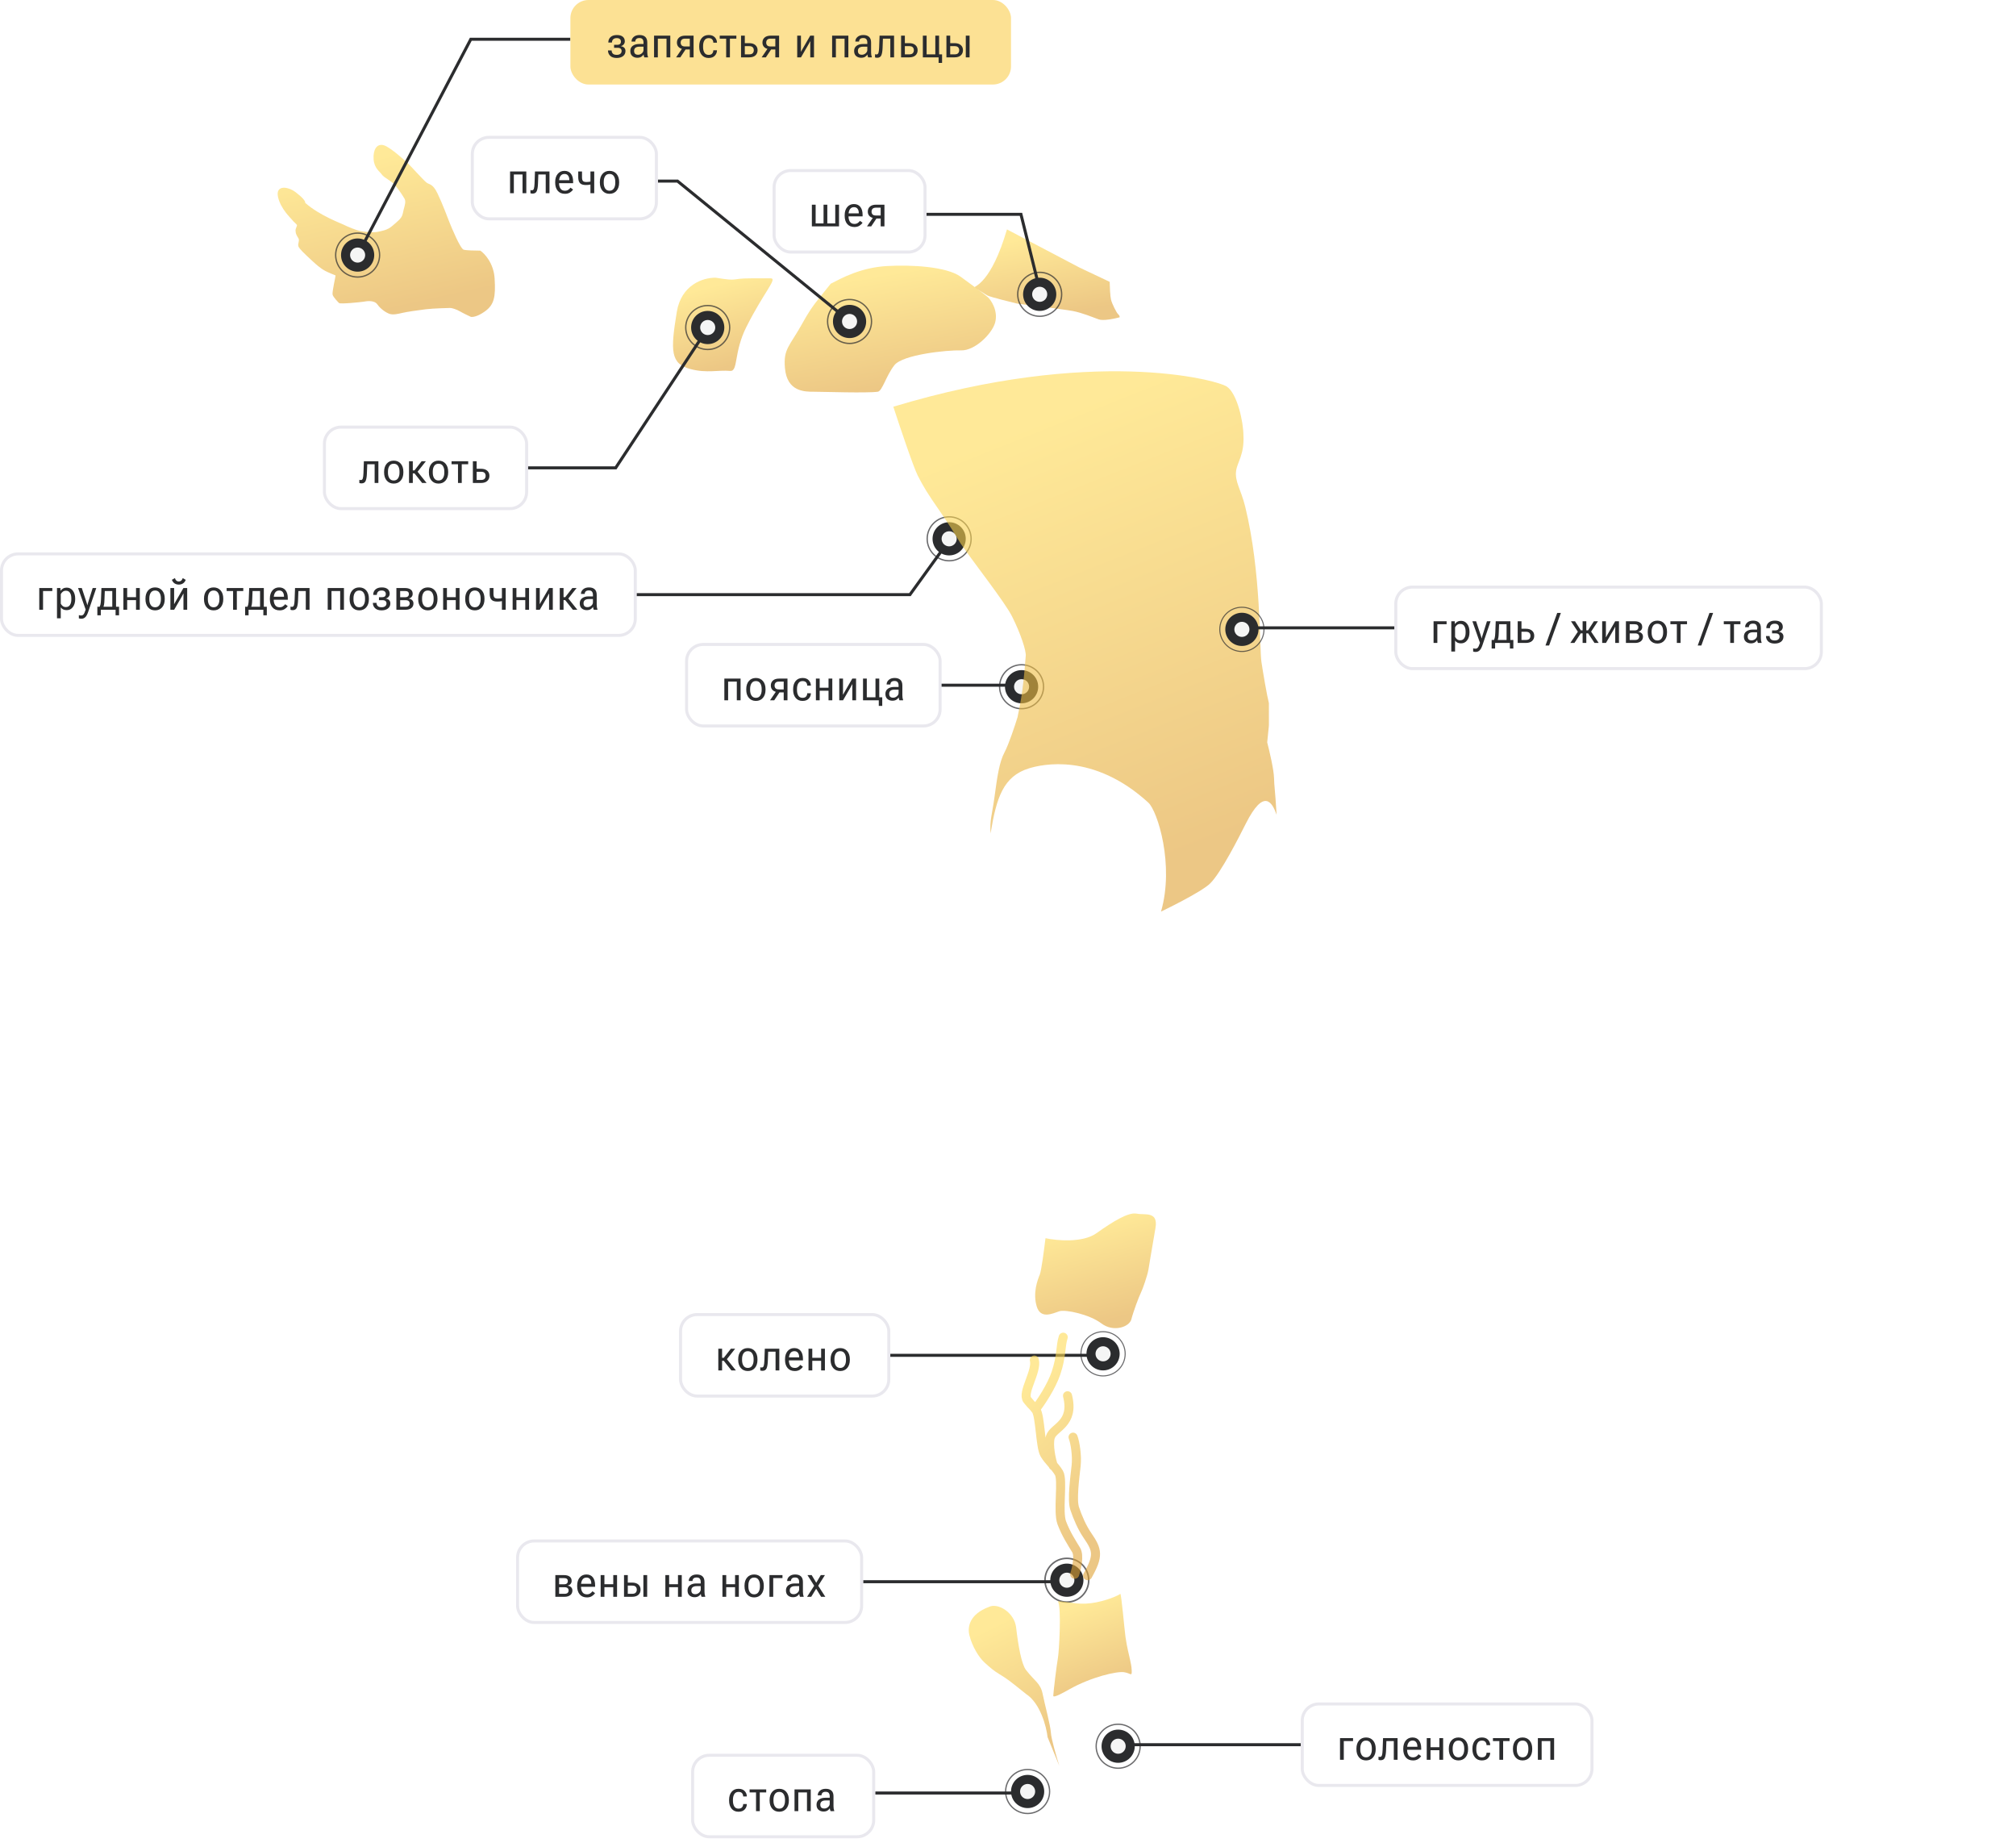 <svg width="668" height="612" viewBox="0 0 668 612" fill="none" xmlns="http://www.w3.org/2000/svg">
<rect width="668" height="612" fill="white"/>
<path d="M338 227H311" stroke="#2B2C2E"/>
<path d="M314.5 179L301.5 197H210" stroke="#2B2C2E"/>
<path d="M320 178.5C320 181.538 317.538 184 314.5 184C311.462 184 309 181.538 309 178.5C309 175.462 311.462 173 314.5 173C317.538 173 320 175.462 320 178.5Z" fill="#2B2C2E"/>
<path opacity="0.7" fill-rule="evenodd" clip-rule="evenodd" d="M314.5 185.561C318.4 185.561 321.561 182.4 321.561 178.5C321.561 174.6 318.4 171.439 314.5 171.439C310.6 171.439 307.439 174.6 307.439 178.5C307.439 182.4 310.6 185.561 314.5 185.561ZM314.5 186C318.642 186 322 182.642 322 178.5C322 174.358 318.642 171 314.5 171C310.358 171 307 174.358 307 178.5C307 182.642 310.358 186 314.5 186Z" fill="#2B2C2E"/>
<path d="M317 178.5C317 179.881 315.881 181 314.5 181C313.119 181 312 179.881 312 178.5C312 177.119 313.119 176 314.5 176C315.881 176 317 177.119 317 178.5Z" fill="#F5F5F5"/>
<path d="M344 227.5C344 230.538 341.538 233 338.5 233C335.462 233 333 230.538 333 227.5C333 224.462 335.462 222 338.5 222C341.538 222 344 224.462 344 227.5Z" fill="#2B2C2E"/>
<path opacity="0.7" fill-rule="evenodd" clip-rule="evenodd" d="M338.5 234.561C342.4 234.561 345.561 231.4 345.561 227.5C345.561 223.6 342.4 220.439 338.5 220.439C334.6 220.439 331.439 223.6 331.439 227.5C331.439 231.4 334.6 234.561 338.5 234.561ZM338.5 235C342.642 235 346 231.642 346 227.5C346 223.358 342.642 220 338.5 220C334.358 220 331 223.358 331 227.5C331 231.642 334.358 235 338.5 235Z" fill="#2B2C2E"/>
<path d="M341 227.5C341 228.881 339.881 230 338.5 230C337.119 230 336 228.881 336 227.5C336 226.119 337.119 225 338.5 225C339.881 225 341 226.119 341 227.5Z" fill="#F5F5F5"/>
<path opacity="0.6" d="M357.801 88.695L333.657 76C328.415 93.897 322.855 94.737 323.003 95.131C323.15 95.524 326.415 97.356 327.103 97.848C327.791 98.339 336.292 100.404 336.93 100.552C337.569 100.699 352.163 102.419 355.356 103.009C358.55 103.599 362.137 105.123 364.053 105.81C365.586 106.362 369.311 105.581 370.982 105.123C371.031 104.959 371.011 104.532 370.539 104.14C369.95 103.648 368.476 100.65 368.132 99.274C367.856 98.172 367.723 94.883 367.689 93.376L366.363 92.737L357.801 88.695Z" fill="url(#paint0_linear_413_12651)"/>
<path opacity="0.6" d="M327.45 98.57C326.638 97.766 320.901 93.534 318.235 91.623C313.591 88.325 302.132 87.662 293.829 88.137C285.135 88.634 278.71 92.221 275.262 93.992C270.442 100.077 269.264 101.011 265.843 107.162C261.568 114.85 259.531 115.53 260.091 121.95C260.774 129.777 266.599 129.777 269.634 129.777C272.668 129.777 287.205 130.279 290.847 129.777C292.35 129.57 293.605 124.466 296.364 120.971C299.122 117.475 313.742 115.938 318.431 116.078C323.12 116.217 328.785 110.438 329.74 106.852C330.784 102.935 328.409 99.519 327.45 98.57Z" fill="url(#paint1_linear_413_12651)"/>
<path opacity="0.6" d="M224.258 103.323C225.727 94.388 232.895 91.937 237.147 92.001C245.154 93.305 241.618 92.209 248.881 92.209H253.547H255.33C257.758 92.209 253.245 96.525 247.308 108.316C243.025 116.824 244.678 123.141 241.897 122.882C238.057 122.523 234.266 123.691 228.873 122.289C222.145 120.539 222.116 116.351 224.258 103.323Z" fill="url(#paint2_linear_413_12651)"/>
<path d="M366 449L295 449" stroke="#2B2C2E"/>
<path d="M353 524L286 524" stroke="#2B2C2E"/>
<path d="M340 594L290 594" stroke="#2B2C2E"/>
<path d="M431 578L370 578" stroke="#2B2C2E"/>
<path d="M281 106L224.5 60H218" stroke="#2B2C2E"/>
<path d="M234 109.5L204 155H174" stroke="#2B2C2E"/>
<path d="M345 98L338.294 71H307" stroke="#2B2C2E"/>
<path opacity="0.6" d="M163.891 92.226C163.578 87.219 160.607 84.01 159.161 83.032C157.7 83.032 154.552 82.972 153.649 82.73C152.521 82.428 149.57 75.263 148.918 73.623C148.267 71.983 146.619 67.494 144.97 64.084C143.32 60.674 142.278 61.278 141.237 60.415C140.195 59.552 135.943 54.847 135.336 54.286C134.727 53.725 129.433 48.761 127.133 48.113C124.833 47.466 123.574 49.667 123.792 52.732C124.008 55.796 125.831 56.789 126.525 57.825C127.22 58.861 129.52 59.767 130.822 61.278C132.123 62.789 133.469 64.817 134.077 65.897C134.684 66.976 133.773 68.961 133.469 70.688C133.165 72.414 131.646 73.364 129.997 74.831C128.348 76.299 126.439 76.515 125.05 76.817C123.662 77.119 120.406 76.773 119.235 76.515C118.063 76.256 115.112 75.09 113.984 74.486C113.081 74.002 105.957 71.456 101.126 67.203C101.3 66.656 100.044 65.238 97.927 63.65C95.28 61.664 91.252 61.28 92.12 65.251C92.988 69.222 96.416 72.303 96.85 72.908C97.284 73.512 98.143 74.097 98.361 74.486C98.578 74.874 97.883 75.479 97.927 76.515C97.97 77.551 98.404 78.155 98.882 78.932C99.359 79.709 98.578 80.787 98.882 81.608C99.185 82.428 100.444 83.636 103.568 86.528C106.693 89.421 107.864 89.852 109.687 90.629C111.51 91.406 111.163 91.147 111.163 91.448C111.163 91.751 109.992 96.801 110.208 97.621C110.426 98.441 111.9 99.952 112.334 100.384C112.768 100.815 119.582 100.082 120.406 99.952C121.231 99.823 123.922 99.262 125.05 100.858C126.179 102.456 128.044 103.664 129.172 104.009C130.301 104.355 131.82 104.009 133.296 103.664C134.771 103.319 138.199 102.8 141.107 102.456C144.015 102.11 148.397 102.067 149.049 102.024C149.7 101.981 151.305 102.498 152.477 103.189C153.414 103.742 155.211 104.599 155.992 104.959C156.513 105.102 158.171 104.95 160.636 103.189C163.717 100.988 164.282 98.484 163.891 92.226Z" fill="url(#paint3_linear_413_12651)"/>
<path d="M118.5 84.5L156 13H189" stroke="#2B2C2E"/>
<path d="M350 97.5C350 100.538 347.538 103 344.5 103C341.462 103 339 100.538 339 97.5C339 94.462 341.462 92 344.5 92C347.538 92 350 94.462 350 97.5Z" fill="#2B2C2E"/>
<path opacity="0.7" fill-rule="evenodd" clip-rule="evenodd" d="M344.5 104.561C348.4 104.561 351.561 101.4 351.561 97.5C351.561 93.6 348.4 90.439 344.5 90.439C340.6 90.439 337.439 93.6 337.439 97.5C337.439 101.4 340.6 104.561 344.5 104.561ZM344.5 105C348.642 105 352 101.642 352 97.5C352 93.358 348.642 90 344.5 90C340.358 90 337 93.358 337 97.5C337 101.642 340.358 105 344.5 105Z" fill="#2B2C2E"/>
<path d="M347 97.5C347 98.881 345.881 100 344.5 100C343.119 100 342 98.881 342 97.5C342 96.119 343.119 95 344.5 95C345.881 95 347 96.119 347 97.5Z" fill="#F5F5F5"/>
<path d="M287 106.5C287 109.538 284.538 112 281.5 112C278.462 112 276 109.538 276 106.5C276 103.462 278.462 101 281.5 101C284.538 101 287 103.462 287 106.5Z" fill="#2B2C2E"/>
<path opacity="0.7" fill-rule="evenodd" clip-rule="evenodd" d="M281.5 113.561C285.4 113.561 288.561 110.4 288.561 106.5C288.561 102.6 285.4 99.439 281.5 99.439C277.6 99.439 274.439 102.6 274.439 106.5C274.439 110.4 277.6 113.561 281.5 113.561ZM281.5 114C285.642 114 289 110.642 289 106.5C289 102.358 285.642 99 281.5 99C277.358 99 274 102.358 274 106.5C274 110.642 277.358 114 281.5 114Z" fill="#2B2C2E"/>
<path d="M284 106.5C284 107.881 282.881 109 281.5 109C280.119 109 279 107.881 279 106.5C279 105.119 280.119 104 281.5 104C282.881 104 284 105.119 284 106.5Z" fill="#F5F5F5"/>
<path d="M124 84.5C124 87.538 121.538 90 118.5 90C115.462 90 113 87.538 113 84.5C113 81.462 115.462 79 118.5 79C121.538 79 124 81.462 124 84.5Z" fill="#2B2C2E"/>
<path opacity="0.7" fill-rule="evenodd" clip-rule="evenodd" d="M118.5 91.561C122.4 91.561 125.561 88.4 125.561 84.5C125.561 80.6 122.4 77.439 118.5 77.439C114.6 77.439 111.439 80.6 111.439 84.5C111.439 88.4 114.6 91.561 118.5 91.561ZM118.5 92C122.642 92 126 88.642 126 84.5C126 80.358 122.642 77 118.5 77C114.358 77 111 80.358 111 84.5C111 88.642 114.358 92 118.5 92Z" fill="#2B2C2E"/>
<path d="M121 84.5C121 85.881 119.881 87 118.5 87C117.119 87 116 85.881 116 84.5C116 83.119 117.119 82 118.5 82C119.881 82 121 83.119 121 84.5Z" fill="#F5F5F5"/>
<path d="M240 108.5C240 111.538 237.538 114 234.5 114C231.462 114 229 111.538 229 108.5C229 105.462 231.462 103 234.5 103C237.538 103 240 105.462 240 108.5Z" fill="#2B2C2E"/>
<path opacity="0.7" fill-rule="evenodd" clip-rule="evenodd" d="M234.5 115.561C238.4 115.561 241.561 112.4 241.561 108.5C241.561 104.6 238.4 101.439 234.5 101.439C230.6 101.439 227.439 104.6 227.439 108.5C227.439 112.4 230.6 115.561 234.5 115.561ZM234.5 116C238.642 116 242 112.642 242 108.5C242 104.358 238.642 101 234.5 101C230.358 101 227 104.358 227 108.5C227 112.642 230.358 116 234.5 116Z" fill="#2B2C2E"/>
<path d="M237 108.5C237 109.881 235.881 111 234.5 111C233.119 111 232 109.881 232 108.5C232 107.119 233.119 106 234.5 106C235.881 106 237 107.119 237 108.5Z" fill="#F5F5F5"/>
<path d="M360 448.5C360 451.538 362.462 454 365.5 454C368.538 454 371 451.538 371 448.5C371 445.462 368.538 443 365.5 443C362.462 443 360 445.462 360 448.5Z" fill="#2B2C2E"/>
<path opacity="0.7" fill-rule="evenodd" clip-rule="evenodd" d="M365.5 455.65C361.551 455.65 358.35 452.449 358.35 448.5C358.35 444.551 361.551 441.35 365.5 441.35C369.449 441.35 372.65 444.551 372.65 448.5C372.65 452.449 369.449 455.65 365.5 455.65ZM365.5 456C361.358 456 358 452.642 358 448.5C358 444.358 361.358 441 365.5 441C369.642 441 373 444.358 373 448.5C373 452.642 369.642 456 365.5 456Z" fill="#2B2C2E"/>
<path d="M363 448.5C363 449.881 364.119 451 365.5 451C366.881 451 368 449.881 368 448.5C368 447.119 366.881 446 365.5 446C364.119 446 363 447.119 363 448.5Z" fill="#F5F5F5"/>
<path d="M348 523.5C348 526.538 350.462 529 353.5 529C356.538 529 359 526.538 359 523.5C359 520.462 356.538 518 353.5 518C350.462 518 348 520.462 348 523.5Z" fill="#2B2C2E"/>
<path opacity="0.7" fill-rule="evenodd" clip-rule="evenodd" d="M353.5 530.485C349.642 530.485 346.515 527.358 346.515 523.5C346.515 519.642 349.642 516.515 353.5 516.515C357.358 516.515 360.485 519.642 360.485 523.5C360.485 527.358 357.358 530.485 353.5 530.485ZM353.5 531C349.358 531 346 527.642 346 523.5C346 519.358 349.358 516 353.5 516C357.642 516 361 519.358 361 523.5C361 527.642 357.642 531 353.5 531Z" fill="#2B2C2E"/>
<path d="M351 523.5C351 524.881 352.119 526 353.5 526C354.881 526 356 524.881 356 523.5C356 522.119 354.881 521 353.5 521C352.119 521 351 522.119 351 523.5Z" fill="#F5F5F5"/>
<path d="M365 578.5C365 581.538 367.462 584 370.5 584C373.538 584 376 581.538 376 578.5C376 575.462 373.538 573 370.5 573C367.462 573 365 575.462 365 578.5Z" fill="#2B2C2E"/>
<path opacity="0.7" fill-rule="evenodd" clip-rule="evenodd" d="M370.5 585.573C366.594 585.573 363.427 582.406 363.427 578.5C363.427 574.594 366.594 571.427 370.5 571.427C374.406 571.427 377.573 574.594 377.573 578.5C377.573 582.406 374.406 585.573 370.5 585.573ZM370.5 586C366.358 586 363 582.642 363 578.5C363 574.358 366.358 571 370.5 571C374.642 571 378 574.358 378 578.5C378 582.642 374.642 586 370.5 586Z" fill="#2B2C2E"/>
<path d="M368 578.5C368 579.881 369.119 581 370.5 581C371.881 581 373 579.881 373 578.5C373 577.119 371.881 576 370.5 576C369.119 576 368 577.119 368 578.5Z" fill="#F5F5F5"/>
<path d="M335 593.5C335 596.538 337.462 599 340.5 599C343.538 599 346 596.538 346 593.5C346 590.462 343.538 588 340.5 588C337.462 588 335 590.462 335 593.5Z" fill="#2B2C2E"/>
<path opacity="0.7" fill-rule="evenodd" clip-rule="evenodd" d="M340.5 600.573C336.594 600.573 333.427 597.406 333.427 593.5C333.427 589.594 336.594 586.427 340.5 586.427C344.406 586.427 347.573 589.594 347.573 593.5C347.573 597.406 344.406 600.573 340.5 600.573ZM340.5 601C336.358 601 333 597.642 333 593.5C333 589.358 336.358 586 340.5 586C344.642 586 348 589.358 348 593.5C348 597.642 344.642 601 340.5 601Z" fill="#2B2C2E"/>
<path d="M338 593.5C338 594.881 339.119 596 340.5 596C341.881 596 343 594.881 343 593.5C343 592.119 341.881 591 340.5 591C339.119 591 338 592.119 338 593.5Z" fill="#F5F5F5"/>
<rect x="189" width="146" height="28" rx="6" fill="#FCE194"/>
<path d="M204.35 19.205C205.206 19.205 205.904 19.002 206.441 18.597C206.979 18.186 207.248 17.617 207.248 16.888C207.248 16.455 207.116 16.102 206.852 15.828C206.587 15.55 206.207 15.372 205.71 15.295V15.274C206.111 15.192 206.43 15.003 206.667 14.707C206.909 14.411 207.029 14.074 207.029 13.695C207.029 13.044 206.806 12.533 206.359 12.164C205.917 11.79 205.27 11.604 204.418 11.604C203.511 11.604 202.809 11.829 202.312 12.28C201.816 12.727 201.567 13.319 201.567 14.058V14.092H202.771V14.058C202.771 13.657 202.898 13.319 203.153 13.046C203.413 12.768 203.821 12.629 204.377 12.629C204.81 12.629 205.145 12.731 205.382 12.937C205.623 13.137 205.744 13.417 205.744 13.777C205.744 14.115 205.646 14.377 205.45 14.563C205.254 14.75 204.931 14.844 204.479 14.844H203.475V15.828H204.589C205.076 15.828 205.427 15.924 205.642 16.115C205.86 16.302 205.97 16.56 205.97 16.888C205.97 17.28 205.831 17.592 205.553 17.824C205.275 18.057 204.876 18.173 204.356 18.173C203.741 18.173 203.306 18.034 203.051 17.756C202.796 17.478 202.668 17.143 202.668 16.751V16.717H201.458V16.751C201.458 17.435 201.702 18.016 202.189 18.494C202.682 18.968 203.402 19.205 204.35 19.205ZM208.854 16.888C208.854 17.631 209.078 18.191 209.524 18.569C209.975 18.948 210.524 19.137 211.172 19.137C211.714 19.137 212.156 19.027 212.498 18.809C212.844 18.585 213.095 18.33 213.25 18.043C213.268 18.221 213.3 18.398 213.345 18.576C213.396 18.749 213.45 18.891 213.509 19H214.719V18.891C214.642 18.69 214.58 18.46 214.535 18.2C214.494 17.936 214.473 17.656 214.473 17.359V14.078C214.473 13.24 214.25 12.617 213.803 12.212C213.357 11.806 212.726 11.604 211.91 11.604C211.099 11.604 210.454 11.813 209.975 12.232C209.497 12.647 209.258 13.148 209.258 13.736V13.771H210.502V13.736C210.502 13.435 210.606 13.171 210.816 12.943C211.03 12.716 211.384 12.602 211.876 12.602C212.372 12.602 212.721 12.738 212.922 13.012C213.122 13.285 213.222 13.641 213.222 14.078V14.577H211.753C210.891 14.577 210.192 14.778 209.654 15.179C209.121 15.58 208.854 16.149 208.854 16.888ZM210.105 16.847C210.105 16.4 210.256 16.058 210.556 15.821C210.857 15.584 211.297 15.466 211.876 15.466H213.222V16.56C213.222 16.979 213.036 17.348 212.662 17.667C212.288 17.981 211.876 18.139 211.425 18.139C210.978 18.139 210.645 18.029 210.426 17.811C210.212 17.587 210.105 17.266 210.105 16.847ZM216.722 11.809V19H217.973V12.8H220.851V19H222.102V11.809H216.722ZM225.424 19L227.413 16.013L226.149 15.896L224.029 19H225.424ZM228.562 19H229.813V11.809H227.044C226.165 11.809 225.486 12.018 225.007 12.438C224.533 12.852 224.296 13.411 224.296 14.112C224.296 14.778 224.526 15.309 224.986 15.705C225.447 16.102 226.105 16.307 226.962 16.32L227.03 16.389H228.562V19ZM227.044 15.398C226.488 15.398 226.098 15.279 225.875 15.042C225.652 14.8 225.54 14.491 225.54 14.112C225.54 13.729 225.652 13.415 225.875 13.169C226.103 12.923 226.493 12.8 227.044 12.8H228.562V15.398H227.044ZM231.685 15.514C231.685 16.635 231.963 17.53 232.519 18.2C233.075 18.87 233.832 19.205 234.789 19.205C235.705 19.205 236.395 18.952 236.86 18.446C237.33 17.936 237.564 17.352 237.564 16.696V16.662H236.354V16.696C236.354 17.088 236.231 17.435 235.985 17.735C235.744 18.032 235.345 18.18 234.789 18.18C234.169 18.18 233.709 17.936 233.408 17.448C233.112 16.961 232.964 16.343 232.964 15.596V15.213C232.964 14.466 233.114 13.85 233.415 13.367C233.716 12.88 234.181 12.636 234.809 12.636C235.365 12.636 235.762 12.784 235.999 13.08C236.236 13.376 236.354 13.72 236.354 14.112V14.146H237.564V14.112C237.564 13.456 237.33 12.875 236.86 12.369C236.395 11.859 235.714 11.604 234.816 11.604C233.841 11.604 233.075 11.938 232.519 12.608C231.963 13.278 231.685 14.174 231.685 15.295V15.514ZM238.48 12.8H240.613V19H241.857V12.8H243.99V11.809H238.48V12.8ZM246.792 11.809H245.541V19H248.228C249.121 19 249.809 18.786 250.292 18.357C250.78 17.924 251.024 17.35 251.024 16.635C251.024 15.919 250.78 15.352 250.292 14.933C249.809 14.509 249.121 14.297 248.228 14.297H246.792V11.809ZM248.228 15.288C248.798 15.288 249.196 15.416 249.424 15.671C249.657 15.921 249.773 16.243 249.773 16.635C249.773 17.031 249.657 17.359 249.424 17.619C249.196 17.879 248.798 18.009 248.228 18.009H246.792V15.288H248.228ZM253.765 19L255.754 16.013L254.489 15.896L252.37 19H253.765ZM256.902 19H258.153V11.809H255.385C254.505 11.809 253.826 12.018 253.348 12.438C252.874 12.852 252.637 13.411 252.637 14.112C252.637 14.778 252.867 15.309 253.327 15.705C253.787 16.102 254.446 16.307 255.303 16.32L255.371 16.389H256.902V19ZM255.385 15.398C254.829 15.398 254.439 15.279 254.216 15.042C253.993 14.8 253.881 14.491 253.881 14.112C253.881 13.729 253.993 13.415 254.216 13.169C254.444 12.923 254.833 12.8 255.385 12.8H256.902V15.398H255.385ZM264.155 19H265.406L268.003 14.516C268.085 14.37 268.161 14.226 268.229 14.085C268.302 13.944 268.368 13.818 268.427 13.709H268.502C268.498 13.846 268.493 14.003 268.489 14.181C268.484 14.358 268.482 14.516 268.482 14.652V19H269.719V11.809H268.468L265.871 16.3C265.789 16.441 265.711 16.58 265.638 16.717C265.565 16.849 265.499 16.972 265.44 17.086H265.378C265.383 16.949 265.385 16.797 265.385 16.628C265.39 16.455 265.392 16.3 265.392 16.163V11.809H264.155V19ZM275.721 11.809V19H276.972V12.8H279.85V19H281.101V11.809H275.721ZM283.014 16.888C283.014 17.631 283.238 18.191 283.684 18.569C284.135 18.948 284.685 19.137 285.332 19.137C285.874 19.137 286.316 19.027 286.658 18.809C287.004 18.585 287.255 18.33 287.41 18.043C287.428 18.221 287.46 18.398 287.506 18.576C287.556 18.749 287.61 18.891 287.67 19H288.88V18.891C288.802 18.69 288.741 18.46 288.695 18.2C288.654 17.936 288.633 17.656 288.633 17.359V14.078C288.633 13.24 288.41 12.617 287.964 12.212C287.517 11.806 286.886 11.604 286.07 11.604C285.259 11.604 284.614 11.813 284.135 12.232C283.657 12.647 283.418 13.148 283.418 13.736V13.771H284.662V13.736C284.662 13.435 284.767 13.171 284.976 12.943C285.19 12.716 285.544 12.602 286.036 12.602C286.533 12.602 286.881 12.738 287.082 13.012C287.282 13.285 287.382 13.641 287.382 14.078V14.577H285.913C285.051 14.577 284.352 14.778 283.814 15.179C283.281 15.58 283.014 16.149 283.014 16.888ZM284.265 16.847C284.265 16.4 284.416 16.058 284.716 15.821C285.017 15.584 285.457 15.466 286.036 15.466H287.382V16.56C287.382 16.979 287.196 17.348 286.822 17.667C286.448 17.981 286.036 18.139 285.585 18.139C285.138 18.139 284.805 18.029 284.587 17.811C284.372 17.587 284.265 17.266 284.265 16.847ZM292.557 12.8H295.004V19H296.248V11.809H291.443L291.299 15.787C291.267 16.576 291.194 17.148 291.08 17.503C290.966 17.858 290.748 18.036 290.424 18.036C290.324 18.036 290.237 18.029 290.164 18.016C290.091 18.002 290.016 17.979 289.939 17.947V19.014C290.025 19.055 290.126 19.084 290.24 19.102C290.358 19.125 290.497 19.137 290.657 19.137C291.34 19.137 291.798 18.863 292.031 18.316C292.263 17.77 292.4 16.967 292.441 15.91L292.557 12.8ZM299.823 11.809H298.572V19H301.259C302.152 19 302.84 18.786 303.323 18.357C303.811 17.924 304.055 17.35 304.055 16.635C304.055 15.919 303.811 15.352 303.323 14.933C302.84 14.509 302.152 14.297 301.259 14.297H299.823V11.809ZM301.259 15.288C301.829 15.288 302.227 15.416 302.455 15.671C302.688 15.921 302.804 16.243 302.804 16.635C302.804 17.031 302.688 17.359 302.455 17.619C302.227 17.879 301.829 18.009 301.259 18.009H299.823V15.288H301.259ZM311.007 20.846H312.155V18.009H311.164V11.809H309.913V18.009H307.035V11.809H305.784V19H311.007V20.846ZM314.848 11.809H313.597V19H316.284C317.177 19 317.865 18.786 318.348 18.357C318.836 17.924 319.08 17.35 319.08 16.635C319.08 15.919 318.836 15.352 318.348 14.933C317.865 14.509 317.177 14.297 316.284 14.297H314.848V11.809ZM316.284 15.288C316.853 15.288 317.252 15.416 317.48 15.671C317.712 15.921 317.829 16.243 317.829 16.635C317.829 17.031 317.712 17.359 317.48 17.619C317.252 17.879 316.853 18.009 316.284 18.009H314.848V15.288H316.284ZM320.016 19H321.267V11.809H320.016V19Z" fill="#2B2C2E"/>
<rect x="156.5" y="45.5" width="61" height="27" rx="5.5" fill="white"/>
<path d="M169.012 56.809V64H170.263V57.8H173.141V64H174.392V56.809H169.012ZM178.377 57.8H180.824V64H182.068V56.809H177.262L177.119 60.787C177.087 61.575 177.014 62.148 176.9 62.503C176.786 62.858 176.567 63.036 176.244 63.036C176.144 63.036 176.057 63.029 175.984 63.016C175.911 63.002 175.836 62.979 175.759 62.947V64.014C175.845 64.055 175.945 64.084 176.059 64.103C176.178 64.125 176.317 64.137 176.476 64.137C177.16 64.137 177.618 63.863 177.85 63.316C178.083 62.77 178.219 61.967 178.26 60.91L178.377 57.8ZM183.961 60.514C183.961 61.635 184.242 62.53 184.802 63.2C185.363 63.87 186.167 64.205 187.215 64.205C187.858 64.205 188.407 64.061 188.863 63.774C189.318 63.483 189.658 63.15 189.881 62.776L189.027 62.168C188.835 62.441 188.589 62.678 188.289 62.879C187.992 63.079 187.625 63.18 187.188 63.18C186.513 63.18 186.019 62.943 185.705 62.469C185.39 61.99 185.233 61.366 185.233 60.596V60.213C185.233 59.429 185.386 58.802 185.691 58.333C185.996 57.864 186.452 57.629 187.058 57.629C187.591 57.629 187.988 57.813 188.248 58.183C188.507 58.547 188.637 58.996 188.637 59.529V59.687H184.7V60.685H189.902V60.172C189.902 59.042 189.651 58.164 189.15 57.54C188.653 56.916 187.944 56.603 187.024 56.603C186.103 56.603 185.363 56.938 184.802 57.608C184.242 58.278 183.961 59.174 183.961 60.295V60.514ZM192.848 58.716V56.809H191.597V58.716C191.597 59.595 191.791 60.245 192.178 60.664C192.565 61.083 193.201 61.293 194.085 61.293C194.573 61.293 194.967 61.266 195.268 61.211C195.573 61.152 195.908 61.083 196.273 61.006V60.008C195.899 60.099 195.569 60.17 195.281 60.22C194.994 60.27 194.664 60.295 194.29 60.295C193.757 60.295 193.383 60.183 193.169 59.96C192.955 59.732 192.848 59.317 192.848 58.716ZM196.895 56.809H195.644V64H196.895V56.809ZM198.767 60.514C198.767 61.635 199.057 62.53 199.636 63.2C200.214 63.87 200.989 64.205 201.96 64.205C202.931 64.205 203.705 63.87 204.284 63.2C204.863 62.53 205.152 61.635 205.152 60.514V60.295C205.152 59.174 204.863 58.278 204.284 57.608C203.705 56.938 202.931 56.603 201.96 56.603C200.989 56.603 200.214 56.938 199.636 57.608C199.057 58.278 198.767 59.174 198.767 60.295V60.514ZM200.046 60.213C200.046 59.465 200.203 58.848 200.517 58.36C200.832 57.873 201.313 57.629 201.96 57.629C202.602 57.629 203.081 57.87 203.395 58.353C203.714 58.837 203.874 59.456 203.874 60.213V60.596C203.874 61.343 203.712 61.961 203.389 62.448C203.07 62.936 202.593 63.18 201.96 63.18C201.326 63.18 200.848 62.936 200.524 62.448C200.205 61.961 200.046 61.343 200.046 60.596V60.213Z" fill="#2B2C2E"/>
<rect x="156.5" y="45.5" width="61" height="27" rx="5.5" stroke="#E9E8EE"/>
<rect x="107.5" y="141.5" width="67" height="27" rx="5.5" fill="white"/>
<path d="M121.687 153.8H124.134V160H125.378V152.809H120.572L120.429 156.787C120.397 157.576 120.324 158.147 120.21 158.503C120.096 158.858 119.877 159.036 119.554 159.036C119.453 159.036 119.367 159.029 119.294 159.016C119.221 159.002 119.146 158.979 119.068 158.947V160.014C119.155 160.055 119.255 160.084 119.369 160.103C119.488 160.125 119.627 160.137 119.786 160.137C120.47 160.137 120.928 159.863 121.16 159.316C121.393 158.77 121.529 157.967 121.57 156.91L121.687 153.8ZM127.271 156.514C127.271 157.635 127.561 158.53 128.139 159.2C128.718 159.87 129.493 160.205 130.464 160.205C131.434 160.205 132.209 159.87 132.788 159.2C133.367 158.53 133.656 157.635 133.656 156.514V156.295C133.656 155.174 133.367 154.278 132.788 153.608C132.209 152.938 131.434 152.604 130.464 152.604C129.493 152.604 128.718 152.938 128.139 153.608C127.561 154.278 127.271 155.174 127.271 156.295V156.514ZM128.55 156.213C128.55 155.465 128.707 154.848 129.021 154.36C129.336 153.873 129.816 153.629 130.464 153.629C131.106 153.629 131.585 153.87 131.899 154.354C132.218 154.837 132.378 155.456 132.378 156.213V156.596C132.378 157.343 132.216 157.961 131.892 158.448C131.573 158.936 131.097 159.18 130.464 159.18C129.83 159.18 129.352 158.936 129.028 158.448C128.709 157.961 128.55 157.343 128.55 156.596V156.213ZM139.87 160H141.353L138.051 155.878L137.279 156.739L139.87 160ZM136.151 155.83V156.821H137.942L141.107 152.809H139.699L137.34 155.83H136.151ZM136.78 152.809H135.529V160H136.78V152.809ZM142.118 156.514C142.118 157.635 142.408 158.53 142.986 159.2C143.565 159.87 144.34 160.205 145.311 160.205C146.281 160.205 147.056 159.87 147.635 159.2C148.214 158.53 148.503 157.635 148.503 156.514V156.295C148.503 155.174 148.214 154.278 147.635 153.608C147.056 152.938 146.281 152.604 145.311 152.604C144.34 152.604 143.565 152.938 142.986 153.608C142.408 154.278 142.118 155.174 142.118 156.295V156.514ZM143.397 156.213C143.397 155.465 143.554 154.848 143.868 154.36C144.183 153.873 144.664 153.629 145.311 153.629C145.953 153.629 146.432 153.87 146.746 154.354C147.065 154.837 147.225 155.456 147.225 156.213V156.596C147.225 157.343 147.063 157.961 146.739 158.448C146.42 158.936 145.944 159.18 145.311 159.18C144.677 159.18 144.199 158.936 143.875 158.448C143.556 157.961 143.397 157.343 143.397 156.596V156.213ZM149.624 153.8H151.757V160H153.001V153.8H155.134V152.809H149.624V153.8ZM157.936 152.809H156.685V160H159.372C160.265 160 160.953 159.786 161.436 159.357C161.924 158.924 162.168 158.35 162.168 157.635C162.168 156.919 161.924 156.352 161.436 155.933C160.953 155.509 160.265 155.297 159.372 155.297H157.936V152.809ZM159.372 156.288C159.941 156.288 160.34 156.416 160.568 156.671C160.8 156.922 160.917 157.243 160.917 157.635C160.917 158.031 160.8 158.359 160.568 158.619C160.34 158.879 159.941 159.009 159.372 159.009H157.936V156.288H159.372Z" fill="#2B2C2E"/>
<rect x="107.5" y="141.5" width="67" height="27" rx="5.5" stroke="#E9E8EE"/>
<rect x="227.5" y="213.5" width="84" height="27" rx="5.5" fill="white"/>
<path d="M240.012 224.809V232H241.263V225.8H244.141V232H245.392V224.809H240.012ZM247.271 228.514C247.271 229.635 247.561 230.53 248.139 231.2C248.718 231.87 249.493 232.205 250.464 232.205C251.434 232.205 252.209 231.87 252.788 231.2C253.367 230.53 253.656 229.635 253.656 228.514V228.295C253.656 227.174 253.367 226.278 252.788 225.608C252.209 224.938 251.434 224.604 250.464 224.604C249.493 224.604 248.718 224.938 248.139 225.608C247.561 226.278 247.271 227.174 247.271 228.295V228.514ZM248.55 228.213C248.55 227.465 248.707 226.848 249.021 226.36C249.336 225.873 249.816 225.629 250.464 225.629C251.106 225.629 251.585 225.87 251.899 226.354C252.218 226.837 252.378 227.456 252.378 228.213V228.596C252.378 229.343 252.216 229.961 251.892 230.448C251.573 230.936 251.097 231.18 250.464 231.18C249.83 231.18 249.352 230.936 249.028 230.448C248.709 229.961 248.55 229.343 248.55 228.596V228.213ZM256.54 232L258.53 229.013L257.265 228.896L255.146 232H256.54ZM259.678 232H260.929V224.809H258.161C257.281 224.809 256.602 225.018 256.123 225.438C255.65 225.852 255.413 226.41 255.413 227.112C255.413 227.778 255.643 228.309 256.103 228.705C256.563 229.102 257.222 229.307 258.079 229.32L258.147 229.389H259.678V232ZM258.161 228.397C257.605 228.397 257.215 228.279 256.992 228.042C256.768 227.8 256.657 227.491 256.657 227.112C256.657 226.729 256.768 226.415 256.992 226.169C257.22 225.923 257.609 225.8 258.161 225.8H259.678V228.397H258.161ZM262.802 228.514C262.802 229.635 263.08 230.53 263.636 231.2C264.192 231.87 264.948 232.205 265.905 232.205C266.821 232.205 267.512 231.952 267.977 231.446C268.446 230.936 268.681 230.353 268.681 229.696V229.662H267.471V229.696C267.471 230.088 267.348 230.435 267.102 230.735C266.86 231.032 266.461 231.18 265.905 231.18C265.286 231.18 264.825 230.936 264.525 230.448C264.228 229.961 264.08 229.343 264.08 228.596V228.213C264.08 227.465 264.231 226.85 264.531 226.367C264.832 225.88 265.297 225.636 265.926 225.636C266.482 225.636 266.878 225.784 267.115 226.08C267.352 226.376 267.471 226.72 267.471 227.112V227.146H268.681V227.112C268.681 226.456 268.446 225.875 267.977 225.369C267.512 224.859 266.831 224.604 265.933 224.604C264.958 224.604 264.192 224.938 263.636 225.608C263.08 226.278 262.802 227.174 262.802 228.295V228.514ZM270.349 224.809V232H271.599V228.821H274.532V232H275.783V224.809H274.532V227.83H271.599V224.809H270.349ZM278.093 232H279.344L281.942 227.516C282.024 227.37 282.099 227.226 282.168 227.085C282.24 226.944 282.307 226.818 282.366 226.709H282.441C282.436 226.846 282.432 227.003 282.427 227.181C282.423 227.358 282.421 227.516 282.421 227.652V232H283.658V224.809H282.407L279.809 229.3C279.727 229.441 279.65 229.58 279.577 229.717C279.504 229.849 279.438 229.972 279.379 230.086H279.317C279.322 229.949 279.324 229.797 279.324 229.628C279.328 229.455 279.331 229.3 279.331 229.163V224.809H278.093V232ZM291.184 233.846H292.332V231.009H291.341V224.809H290.09V231.009H287.212V224.809H285.961V232H291.184V233.846ZM293.378 229.888C293.378 230.631 293.601 231.191 294.048 231.569C294.499 231.948 295.048 232.137 295.695 232.137C296.238 232.137 296.68 232.027 297.022 231.809C297.368 231.585 297.619 231.33 297.773 231.043C297.792 231.221 297.824 231.398 297.869 231.576C297.919 231.749 297.974 231.891 298.033 232H299.243V231.891C299.166 231.69 299.104 231.46 299.059 231.2C299.018 230.936 298.997 230.656 298.997 230.359V227.078C298.997 226.24 298.774 225.618 298.327 225.212C297.881 224.806 297.249 224.604 296.434 224.604C295.622 224.604 294.978 224.813 294.499 225.232C294.021 225.647 293.781 226.148 293.781 226.736V226.771H295.025V226.736C295.025 226.436 295.13 226.171 295.34 225.943C295.554 225.715 295.907 225.602 296.399 225.602C296.896 225.602 297.245 225.738 297.445 226.012C297.646 226.285 297.746 226.641 297.746 227.078V227.577H296.276C295.415 227.577 294.716 227.778 294.178 228.179C293.645 228.58 293.378 229.149 293.378 229.888ZM294.629 229.847C294.629 229.4 294.779 229.058 295.08 228.821C295.381 228.584 295.821 228.466 296.399 228.466H297.746V229.56C297.746 229.979 297.559 230.348 297.186 230.667C296.812 230.981 296.399 231.139 295.948 231.139C295.502 231.139 295.169 231.029 294.95 230.811C294.736 230.587 294.629 230.266 294.629 229.847Z" fill="#2B2C2E"/>
<rect x="227.5" y="213.5" width="84" height="27" rx="5.5" stroke="#E9E8EE"/>
<rect x="225.5" y="435.5" width="69" height="27" rx="5.5" fill="white"/>
<path d="M242.353 454H243.836L240.534 449.878L239.762 450.739L242.353 454ZM238.634 449.83V450.821H240.425L243.59 446.809H242.182L239.823 449.83H238.634ZM239.263 446.809H238.012V454H239.263V446.809ZM244.601 450.514C244.601 451.635 244.891 452.53 245.469 453.2C246.048 453.87 246.823 454.205 247.794 454.205C248.764 454.205 249.539 453.87 250.118 453.2C250.697 452.53 250.986 451.635 250.986 450.514V450.295C250.986 449.174 250.697 448.278 250.118 447.608C249.539 446.938 248.764 446.604 247.794 446.604C246.823 446.604 246.048 446.938 245.469 447.608C244.891 448.278 244.601 449.174 244.601 450.295V450.514ZM245.88 450.213C245.88 449.465 246.037 448.848 246.351 448.36C246.666 447.873 247.147 447.629 247.794 447.629C248.436 447.629 248.915 447.87 249.229 448.354C249.548 448.837 249.708 449.456 249.708 450.213V450.596C249.708 451.343 249.546 451.961 249.222 452.448C248.903 452.936 248.427 453.18 247.794 453.18C247.16 453.18 246.682 452.936 246.358 452.448C246.039 451.961 245.88 451.343 245.88 450.596V450.213ZM254.534 447.8H256.981V454H258.225V446.809H253.419L253.276 450.787C253.244 451.576 253.171 452.147 253.057 452.503C252.943 452.858 252.724 453.036 252.401 453.036C252.301 453.036 252.214 453.029 252.141 453.016C252.068 453.002 251.993 452.979 251.915 452.947V454.014C252.002 454.055 252.102 454.084 252.216 454.103C252.335 454.125 252.474 454.137 252.633 454.137C253.317 454.137 253.775 453.863 254.007 453.316C254.24 452.77 254.376 451.967 254.417 450.91L254.534 447.8ZM260.118 450.514C260.118 451.635 260.399 452.53 260.959 453.2C261.52 453.87 262.324 454.205 263.372 454.205C264.015 454.205 264.564 454.062 265.02 453.774C265.475 453.483 265.815 453.15 266.038 452.776L265.184 452.168C264.992 452.441 264.746 452.678 264.445 452.879C264.149 453.079 263.782 453.18 263.345 453.18C262.67 453.18 262.176 452.943 261.861 452.469C261.547 451.99 261.39 451.366 261.39 450.596V450.213C261.39 449.429 261.542 448.802 261.848 448.333C262.153 447.864 262.609 447.629 263.215 447.629C263.748 447.629 264.145 447.813 264.404 448.183C264.664 448.547 264.794 448.996 264.794 449.529V449.687H260.857V450.685H266.059V450.172C266.059 449.042 265.808 448.164 265.307 447.54C264.81 446.916 264.101 446.604 263.181 446.604C262.26 446.604 261.52 446.938 260.959 447.608C260.399 448.278 260.118 449.174 260.118 450.295V450.514ZM267.897 446.809V454H269.148V450.821H272.081V454H273.332V446.809H272.081V449.83H269.148V446.809H267.897ZM275.212 450.514C275.212 451.635 275.501 452.53 276.08 453.2C276.658 453.87 277.433 454.205 278.404 454.205C279.375 454.205 280.149 453.87 280.728 453.2C281.307 452.53 281.596 451.635 281.596 450.514V450.295C281.596 449.174 281.307 448.278 280.728 447.608C280.149 446.938 279.375 446.604 278.404 446.604C277.433 446.604 276.658 446.938 276.08 447.608C275.501 448.278 275.212 449.174 275.212 450.295V450.514ZM276.49 450.213C276.49 449.465 276.647 448.848 276.962 448.36C277.276 447.873 277.757 447.629 278.404 447.629C279.046 447.629 279.525 447.87 279.839 448.354C280.158 448.837 280.318 449.456 280.318 450.213V450.596C280.318 451.343 280.156 451.961 279.833 452.448C279.514 452.936 279.037 453.18 278.404 453.18C277.77 453.18 277.292 452.936 276.968 452.448C276.649 451.961 276.49 451.343 276.49 450.596V450.213Z" fill="#2B2C2E"/>
<rect x="225.5" y="435.5" width="69" height="27" rx="5.5" stroke="#E9E8EE"/>
<rect x="171.5" y="510.5" width="114" height="27" rx="5.5" fill="white"/>
<path d="M184.012 529H187.067C187.847 529 188.473 528.818 188.947 528.453C189.426 528.084 189.665 527.569 189.665 526.908C189.665 526.471 189.524 526.113 189.241 525.835C188.963 525.552 188.58 525.375 188.093 525.302V525.281C188.494 525.195 188.813 525.017 189.05 524.748C189.291 524.475 189.412 524.135 189.412 523.729C189.412 523.087 189.184 522.606 188.729 522.287C188.273 521.968 187.651 521.809 186.862 521.809H184.012V529ZM185.263 524.851V522.8H186.862C187.318 522.8 187.646 522.886 187.847 523.06C188.047 523.233 188.147 523.479 188.147 523.798C188.147 524.121 188.047 524.379 187.847 524.57C187.646 524.757 187.318 524.851 186.862 524.851H185.263ZM185.263 528.009V525.835H187.067C187.532 525.835 187.872 525.933 188.086 526.129C188.3 526.325 188.407 526.585 188.407 526.908C188.407 527.236 188.298 527.503 188.079 527.708C187.865 527.909 187.528 528.009 187.067 528.009H185.263ZM191.244 525.514C191.244 526.635 191.524 527.53 192.085 528.2C192.645 528.87 193.45 529.205 194.498 529.205C195.14 529.205 195.69 529.062 196.145 528.774C196.601 528.483 196.94 528.15 197.164 527.776L196.309 527.168C196.118 527.441 195.872 527.678 195.571 527.879C195.275 528.079 194.908 528.18 194.47 528.18C193.796 528.18 193.301 527.943 192.987 527.469C192.673 526.99 192.515 526.366 192.515 525.596V525.213C192.515 524.429 192.668 523.802 192.973 523.333C193.279 522.864 193.734 522.629 194.341 522.629C194.874 522.629 195.27 522.813 195.53 523.183C195.79 523.547 195.92 523.996 195.92 524.529V524.687H191.982V525.685H197.184V525.172C197.184 524.042 196.934 523.164 196.432 522.54C195.936 521.916 195.227 521.604 194.306 521.604C193.386 521.604 192.645 521.938 192.085 522.608C191.524 523.278 191.244 524.174 191.244 525.295V525.514ZM199.023 521.809V529H200.274V525.821H203.206V529H204.457V521.809H203.206V524.83H200.274V521.809H199.023ZM208.019 521.809H206.768V529H209.454C210.347 529 211.036 528.786 211.519 528.357C212.006 527.924 212.25 527.35 212.25 526.635C212.25 525.919 212.006 525.352 211.519 524.933C211.036 524.509 210.347 524.297 209.454 524.297H208.019V521.809ZM209.454 525.288C210.024 525.288 210.423 525.416 210.651 525.671C210.883 525.922 210.999 526.243 210.999 526.635C210.999 527.031 210.883 527.359 210.651 527.619C210.423 527.879 210.024 528.009 209.454 528.009H208.019V525.288H209.454ZM213.187 529H214.438V521.809H213.187V529ZM220.466 521.809V529H221.717V525.821H224.65V529H225.901V521.809H224.65V524.83H221.717V521.809H220.466ZM227.815 526.888C227.815 527.631 228.038 528.191 228.485 528.569C228.936 528.948 229.485 529.137 230.132 529.137C230.674 529.137 231.117 529.027 231.458 528.809C231.805 528.585 232.055 528.33 232.21 528.043C232.229 528.221 232.26 528.398 232.306 528.576C232.356 528.749 232.411 528.891 232.47 529H233.68V528.891C233.603 528.69 233.541 528.46 233.495 528.2C233.454 527.936 233.434 527.656 233.434 527.359V524.078C233.434 523.24 233.211 522.618 232.764 522.212C232.317 521.806 231.686 521.604 230.87 521.604C230.059 521.604 229.414 521.813 228.936 522.232C228.457 522.647 228.218 523.148 228.218 523.736V523.771H229.462V523.736C229.462 523.436 229.567 523.171 229.777 522.943C229.991 522.715 230.344 522.602 230.836 522.602C231.333 522.602 231.682 522.738 231.882 523.012C232.083 523.285 232.183 523.641 232.183 524.078V524.577H230.713C229.852 524.577 229.152 524.778 228.615 525.179C228.081 525.58 227.815 526.149 227.815 526.888ZM229.066 526.847C229.066 526.4 229.216 526.058 229.517 525.821C229.818 525.584 230.257 525.466 230.836 525.466H232.183V526.56C232.183 526.979 231.996 527.348 231.622 527.667C231.249 527.981 230.836 528.139 230.385 528.139C229.938 528.139 229.606 528.029 229.387 527.811C229.173 527.587 229.066 527.266 229.066 526.847ZM239.381 521.809V529H240.632V525.821H243.564V529H244.815V521.809H243.564V524.83H240.632V521.809H239.381ZM246.695 525.514C246.695 526.635 246.984 527.53 247.563 528.2C248.142 528.87 248.916 529.205 249.887 529.205C250.858 529.205 251.633 528.87 252.211 528.2C252.79 527.53 253.08 526.635 253.08 525.514V525.295C253.08 524.174 252.79 523.278 252.211 522.608C251.633 521.938 250.858 521.604 249.887 521.604C248.916 521.604 248.142 521.938 247.563 522.608C246.984 523.278 246.695 524.174 246.695 525.295V525.514ZM247.973 525.213C247.973 524.465 248.13 523.848 248.445 523.36C248.759 522.873 249.24 522.629 249.887 522.629C250.53 522.629 251.008 522.87 251.323 523.354C251.642 523.837 251.801 524.456 251.801 525.213V525.596C251.801 526.343 251.639 526.961 251.316 527.448C250.997 527.936 250.521 528.18 249.887 528.18C249.254 528.18 248.775 527.936 248.452 527.448C248.133 526.961 247.973 526.343 247.973 525.596V525.213ZM254.952 521.809V529H256.203V522.8H259.273V521.809H254.952ZM260.428 526.888C260.428 527.631 260.651 528.191 261.098 528.569C261.549 528.948 262.098 529.137 262.745 529.137C263.287 529.137 263.729 529.027 264.071 528.809C264.418 528.585 264.668 528.33 264.823 528.043C264.841 528.221 264.873 528.398 264.919 528.576C264.969 528.749 265.024 528.891 265.083 529H266.293V528.891C266.215 528.69 266.154 528.46 266.108 528.2C266.067 527.936 266.047 527.656 266.047 527.359V524.078C266.047 523.24 265.823 522.618 265.377 522.212C264.93 521.806 264.299 521.604 263.483 521.604C262.672 521.604 262.027 521.813 261.549 522.232C261.07 522.647 260.831 523.148 260.831 523.736V523.771H262.075V523.736C262.075 523.436 262.18 523.171 262.39 522.943C262.604 522.715 262.957 522.602 263.449 522.602C263.946 522.602 264.295 522.738 264.495 523.012C264.696 523.285 264.796 523.641 264.796 524.078V524.577H263.326C262.465 524.577 261.765 524.778 261.227 525.179C260.694 525.58 260.428 526.149 260.428 526.888ZM261.679 526.847C261.679 526.4 261.829 526.058 262.13 525.821C262.431 525.584 262.87 525.466 263.449 525.466H264.796V526.56C264.796 526.979 264.609 527.348 264.235 527.667C263.862 527.981 263.449 528.139 262.998 528.139C262.551 528.139 262.219 528.029 262 527.811C261.786 527.587 261.679 527.266 261.679 526.847ZM267.421 529H268.795L270.825 525.685H270.9L273.34 521.809H271.966L270.052 525.028H269.977L267.421 529ZM267.55 521.809L269.998 525.685H270.039L272.076 529H273.47L270.914 525.028H270.873L268.945 521.809H267.55Z" fill="#2B2C2E"/>
<rect x="171.5" y="510.5" width="114" height="27" rx="5.5" stroke="#E9E8EE"/>
<rect x="229.5" y="581.5" width="60" height="27" rx="5.5" fill="white"/>
<path d="M241.581 596.514C241.581 597.635 241.859 598.53 242.415 599.2C242.971 599.87 243.728 600.205 244.685 600.205C245.601 600.205 246.291 599.952 246.756 599.446C247.225 598.936 247.46 598.353 247.46 597.696V597.662H246.25V597.696C246.25 598.088 246.127 598.435 245.881 598.735C245.639 599.032 245.241 599.18 244.685 599.18C244.065 599.18 243.604 598.936 243.304 598.448C243.007 597.961 242.859 597.343 242.859 596.596V596.213C242.859 595.465 243.01 594.85 243.311 594.367C243.611 593.88 244.076 593.636 244.705 593.636C245.261 593.636 245.658 593.784 245.895 594.08C246.132 594.376 246.25 594.72 246.25 595.112V595.146H247.46V595.112C247.46 594.456 247.225 593.875 246.756 593.369C246.291 592.859 245.61 592.604 244.712 592.604C243.737 592.604 242.971 592.938 242.415 593.608C241.859 594.278 241.581 595.174 241.581 596.295V596.514ZM248.376 593.8H250.509V600H251.753V593.8H253.885V592.809H248.376V593.8ZM255.006 596.514C255.006 597.635 255.296 598.53 255.874 599.2C256.453 599.87 257.228 600.205 258.199 600.205C259.169 600.205 259.944 599.87 260.523 599.2C261.102 598.53 261.391 597.635 261.391 596.514V596.295C261.391 595.174 261.102 594.278 260.523 593.608C259.944 592.938 259.169 592.604 258.199 592.604C257.228 592.604 256.453 592.938 255.874 593.608C255.296 594.278 255.006 595.174 255.006 596.295V596.514ZM256.285 596.213C256.285 595.465 256.442 594.848 256.756 594.36C257.071 593.873 257.552 593.629 258.199 593.629C258.841 593.629 259.32 593.87 259.634 594.354C259.953 594.837 260.113 595.456 260.113 596.213V596.596C260.113 597.343 259.951 597.961 259.627 598.448C259.308 598.936 258.832 599.18 258.199 599.18C257.565 599.18 257.087 598.936 256.763 598.448C256.444 597.961 256.285 597.343 256.285 596.596V596.213ZM263.264 592.809V600H264.515V593.8H267.393V600H268.644V592.809H263.264ZM270.558 597.888C270.558 598.631 270.781 599.191 271.227 599.569C271.679 599.948 272.228 600.137 272.875 600.137C273.417 600.137 273.859 600.027 274.201 599.809C274.547 599.585 274.798 599.33 274.953 599.043C274.971 599.221 275.003 599.398 275.049 599.576C275.099 599.749 275.154 599.891 275.213 600H276.423V599.891C276.345 599.69 276.284 599.46 276.238 599.2C276.197 598.936 276.177 598.656 276.177 598.359V595.078C276.177 594.24 275.953 593.618 275.507 593.212C275.06 592.806 274.429 592.604 273.613 592.604C272.802 592.604 272.157 592.813 271.679 593.232C271.2 593.647 270.961 594.148 270.961 594.736V594.771H272.205V594.736C272.205 594.436 272.31 594.171 272.519 593.943C272.734 593.715 273.087 593.602 273.579 593.602C274.076 593.602 274.424 593.738 274.625 594.012C274.825 594.285 274.926 594.641 274.926 595.078V595.577H273.456C272.595 595.577 271.895 595.778 271.357 596.179C270.824 596.58 270.558 597.149 270.558 597.888ZM271.808 597.847C271.808 597.4 271.959 597.058 272.26 596.821C272.56 596.584 273 596.466 273.579 596.466H274.926V597.56C274.926 597.979 274.739 598.348 274.365 598.667C273.991 598.981 273.579 599.139 273.128 599.139C272.681 599.139 272.349 599.029 272.13 598.811C271.916 598.587 271.808 598.266 271.808 597.847Z" fill="#2B2C2E"/>
<rect x="229.5" y="581.5" width="60" height="27" rx="5.5" stroke="#E9E8EE"/>
<rect x="431.5" y="564.5" width="96" height="27" rx="5.5" fill="white"/>
<path d="M444.012 575.809V583H445.263V576.8H448.332V575.809H444.012ZM449.453 579.514C449.453 580.635 449.742 581.53 450.321 582.2C450.9 582.87 451.675 583.205 452.645 583.205C453.616 583.205 454.391 582.87 454.969 582.2C455.548 581.53 455.838 580.635 455.838 579.514V579.295C455.838 578.174 455.548 577.278 454.969 576.608C454.391 575.938 453.616 575.604 452.645 575.604C451.675 575.604 450.9 575.938 450.321 576.608C449.742 577.278 449.453 578.174 449.453 579.295V579.514ZM450.731 579.213C450.731 578.465 450.888 577.848 451.203 577.36C451.517 576.873 451.998 576.629 452.645 576.629C453.288 576.629 453.766 576.87 454.081 577.354C454.4 577.837 454.559 578.456 454.559 579.213V579.596C454.559 580.343 454.398 580.961 454.074 581.448C453.755 581.936 453.279 582.18 452.645 582.18C452.012 582.18 451.533 581.936 451.21 581.448C450.891 580.961 450.731 580.343 450.731 579.596V579.213ZM459.385 576.8H461.832V583H463.077V575.809H458.271L458.127 579.787C458.095 580.576 458.023 581.147 457.909 581.503C457.795 581.858 457.576 582.036 457.252 582.036C457.152 582.036 457.066 582.029 456.993 582.016C456.92 582.002 456.845 581.979 456.767 581.947V583.014C456.854 583.055 456.954 583.084 457.068 583.103C457.186 583.125 457.325 583.137 457.485 583.137C458.168 583.137 458.626 582.863 458.859 582.316C459.091 581.77 459.228 580.967 459.269 579.91L459.385 576.8ZM464.97 579.514C464.97 580.635 465.25 581.53 465.811 582.2C466.371 582.87 467.176 583.205 468.224 583.205C468.866 583.205 469.416 583.062 469.871 582.774C470.327 582.483 470.666 582.15 470.89 581.776L470.035 581.168C469.844 581.441 469.598 581.678 469.297 581.879C469.001 582.079 468.634 582.18 468.196 582.18C467.522 582.18 467.028 581.943 466.713 581.469C466.399 580.99 466.241 580.366 466.241 579.596V579.213C466.241 578.429 466.394 577.802 466.699 577.333C467.005 576.864 467.46 576.629 468.067 576.629C468.6 576.629 468.996 576.813 469.256 577.183C469.516 577.547 469.646 577.996 469.646 578.529V578.687H465.708V579.685H470.91V579.172C470.91 578.042 470.66 577.164 470.158 576.54C469.662 575.916 468.953 575.604 468.032 575.604C467.112 575.604 466.371 575.938 465.811 576.608C465.25 577.278 464.97 578.174 464.97 579.295V579.514ZM472.749 575.809V583H474V579.821H476.933V583H478.183V575.809H476.933V578.83H474V575.809H472.749ZM480.063 579.514C480.063 580.635 480.352 581.53 480.931 582.2C481.51 582.87 482.285 583.205 483.255 583.205C484.226 583.205 485.001 582.87 485.58 582.2C486.158 581.53 486.448 580.635 486.448 579.514V579.295C486.448 578.174 486.158 577.278 485.58 576.608C485.001 575.938 484.226 575.604 483.255 575.604C482.285 575.604 481.51 575.938 480.931 576.608C480.352 577.278 480.063 578.174 480.063 579.295V579.514ZM481.341 579.213C481.341 578.465 481.499 577.848 481.813 577.36C482.128 576.873 482.608 576.629 483.255 576.629C483.898 576.629 484.377 576.87 484.691 577.354C485.01 577.837 485.17 578.456 485.17 579.213V579.596C485.17 580.343 485.008 580.961 484.684 581.448C484.365 581.936 483.889 582.18 483.255 582.18C482.622 582.18 482.143 581.936 481.82 581.448C481.501 580.961 481.341 580.343 481.341 579.596V579.213ZM487.89 579.514C487.89 580.635 488.168 581.53 488.724 582.2C489.28 582.87 490.036 583.205 490.993 583.205C491.909 583.205 492.6 582.952 493.065 582.446C493.534 581.936 493.769 581.353 493.769 580.696V580.662H492.559V580.696C492.559 581.088 492.436 581.435 492.19 581.735C491.948 582.032 491.549 582.18 490.993 582.18C490.374 582.18 489.913 581.936 489.613 581.448C489.316 580.961 489.168 580.343 489.168 579.596V579.213C489.168 578.465 489.319 577.85 489.619 577.367C489.92 576.88 490.385 576.636 491.014 576.636C491.57 576.636 491.966 576.784 492.203 577.08C492.44 577.376 492.559 577.72 492.559 578.112V578.146H493.769V578.112C493.769 577.456 493.534 576.875 493.065 576.369C492.6 575.859 491.919 575.604 491.021 575.604C490.046 575.604 489.28 575.938 488.724 576.608C488.168 577.278 487.89 578.174 487.89 579.295V579.514ZM494.685 576.8H496.817V583H498.062V576.8H500.194V575.809H494.685V576.8ZM501.315 579.514C501.315 580.635 501.605 581.53 502.183 582.2C502.762 582.87 503.537 583.205 504.508 583.205C505.478 583.205 506.253 582.87 506.832 582.2C507.411 581.53 507.7 580.635 507.7 579.514V579.295C507.7 578.174 507.411 577.278 506.832 576.608C506.253 575.938 505.478 575.604 504.508 575.604C503.537 575.604 502.762 575.938 502.183 576.608C501.605 577.278 501.315 578.174 501.315 579.295V579.514ZM502.594 579.213C502.594 578.465 502.751 577.848 503.065 577.36C503.38 576.873 503.86 576.629 504.508 576.629C505.15 576.629 505.629 576.87 505.943 577.354C506.262 577.837 506.422 578.456 506.422 579.213V579.596C506.422 580.343 506.26 580.961 505.936 581.448C505.617 581.936 505.141 582.18 504.508 582.18C503.874 582.18 503.396 581.936 503.072 581.448C502.753 580.961 502.594 580.343 502.594 579.596V579.213ZM509.573 575.809V583H510.824V576.8H513.702V583H514.953V575.809H509.573Z" fill="#2B2C2E"/>
<rect x="431.5" y="564.5" width="96" height="27" rx="5.5" stroke="#E9E8EE"/>
<rect x="0.5" y="183.5" width="210" height="27" rx="5.5" fill="white"/>
<path d="M13.012 194.809V202H14.263V195.8H17.332V194.809H13.012ZM18.884 204.844H20.134V201.214C20.331 201.496 20.59 201.722 20.914 201.891C21.242 202.055 21.638 202.137 22.103 202.137C22.956 202.137 23.637 201.795 24.147 201.111C24.658 200.428 24.913 199.562 24.913 198.514V198.295C24.913 197.247 24.658 196.381 24.147 195.697C23.637 195.014 22.956 194.672 22.103 194.672C21.638 194.672 21.23 194.772 20.88 194.973C20.533 195.173 20.276 195.417 20.107 195.704H20.073L20.018 194.809H18.884V204.844ZM20.134 199.963V196.846C20.262 196.559 20.472 196.297 20.763 196.06C21.06 195.818 21.417 195.697 21.837 195.697C22.452 195.697 22.905 195.934 23.197 196.408C23.489 196.878 23.634 197.479 23.634 198.213V198.596C23.634 199.329 23.486 199.933 23.19 200.407C22.898 200.877 22.443 201.111 21.823 201.111C21.39 201.111 21.03 200.991 20.743 200.749C20.456 200.503 20.253 200.241 20.134 199.963ZM26.129 204.844C26.248 204.889 26.373 204.924 26.505 204.946C26.637 204.969 26.79 204.98 26.963 204.98C27.483 204.98 27.92 204.803 28.276 204.447C28.636 204.092 28.946 203.524 29.206 202.745L31.899 194.809H30.703L29.233 199.498C29.178 199.68 29.126 199.851 29.076 200.011C29.03 200.17 28.991 200.327 28.959 200.482H28.918C28.891 200.327 28.855 200.17 28.809 200.011C28.764 199.851 28.711 199.68 28.652 199.498L27.1 194.809H25.87L28.385 201.952V201.959C28.107 202.82 27.863 203.358 27.654 203.572C27.449 203.791 27.198 203.9 26.902 203.9C26.774 203.9 26.64 203.889 26.498 203.866C26.362 203.843 26.239 203.814 26.129 203.777V204.844ZM38.297 203.846H39.446V201.009H32.254V203.846H33.403V202H38.297V203.846ZM34.722 195.8H37.203V202H38.454V194.809H33.608L33.464 198.541C33.437 199.329 33.373 199.922 33.273 200.318C33.172 200.71 33.042 201.02 32.883 201.248H34.189C34.312 200.965 34.407 200.64 34.476 200.271C34.544 199.901 34.59 199.354 34.612 198.63L34.722 195.8ZM40.888 194.809V202H42.139V198.821H45.071V202H46.322V194.809H45.071V197.83H42.139V194.809H40.888ZM48.202 198.514C48.202 199.635 48.491 200.53 49.07 201.2C49.649 201.87 50.423 202.205 51.394 202.205C52.365 202.205 53.14 201.87 53.718 201.2C54.297 200.53 54.587 199.635 54.587 198.514V198.295C54.587 197.174 54.297 196.278 53.718 195.608C53.14 194.938 52.365 194.604 51.394 194.604C50.423 194.604 49.649 194.938 49.07 195.608C48.491 196.278 48.202 197.174 48.202 198.295V198.514ZM49.48 198.213C49.48 197.465 49.637 196.848 49.952 196.36C50.266 195.873 50.747 195.629 51.394 195.629C52.037 195.629 52.515 195.87 52.83 196.354C53.149 196.837 53.308 197.456 53.308 198.213V198.596C53.308 199.343 53.146 199.961 52.823 200.448C52.504 200.936 52.028 201.18 51.394 201.18C50.761 201.18 50.282 200.936 49.959 200.448C49.64 199.961 49.48 199.343 49.48 198.596V198.213ZM56.459 202H57.71L60.308 197.516C60.39 197.37 60.465 197.226 60.533 197.085C60.606 196.944 60.672 196.818 60.732 196.709H60.807C60.802 196.846 60.798 197.003 60.793 197.181C60.789 197.358 60.786 197.516 60.786 197.652V202H62.024V194.809H60.773L58.175 199.3C58.093 199.441 58.016 199.58 57.943 199.717C57.87 199.849 57.804 199.972 57.745 200.086H57.683C57.688 199.949 57.69 199.797 57.69 199.628C57.694 199.455 57.697 199.3 57.697 199.163V194.809H56.459V202ZM59.248 192.635C58.934 192.635 58.674 192.553 58.469 192.389C58.264 192.22 58.091 191.924 57.95 191.5L56.952 192.102C57.179 192.653 57.489 193.052 57.881 193.298C58.278 193.544 58.733 193.667 59.248 193.667C59.759 193.667 60.215 193.542 60.615 193.291C61.017 193.04 61.327 192.644 61.545 192.102L60.554 191.521C60.413 191.917 60.237 192.202 60.028 192.375C59.823 192.548 59.563 192.635 59.248 192.635ZM67.594 198.514C67.594 199.635 67.884 200.53 68.463 201.2C69.041 201.87 69.816 202.205 70.787 202.205C71.758 202.205 72.532 201.87 73.111 201.2C73.69 200.53 73.979 199.635 73.979 198.514V198.295C73.979 197.174 73.69 196.278 73.111 195.608C72.532 194.938 71.758 194.604 70.787 194.604C69.816 194.604 69.041 194.938 68.463 195.608C67.884 196.278 67.594 197.174 67.594 198.295V198.514ZM68.873 198.213C68.873 197.465 69.03 196.848 69.344 196.36C69.659 195.873 70.14 195.629 70.787 195.629C71.43 195.629 71.908 195.87 72.222 196.354C72.541 196.837 72.701 197.456 72.701 198.213V198.596C72.701 199.343 72.539 199.961 72.216 200.448C71.897 200.936 71.42 201.18 70.787 201.18C70.153 201.18 69.675 200.936 69.351 200.448C69.032 199.961 68.873 199.343 68.873 198.596V198.213ZM75.1 195.8H77.233V202H78.477V195.8H80.61V194.809H75.1V195.8ZM87.261 203.846H88.409V201.009H81.218V203.846H82.366V202H87.261V203.846ZM83.686 195.8H86.167V202H87.418V194.809H82.572L82.428 198.541C82.401 199.329 82.337 199.922 82.237 200.318C82.136 200.71 82.006 201.02 81.847 201.248H83.153C83.276 200.965 83.371 200.64 83.44 200.271C83.508 199.901 83.554 199.354 83.576 198.63L83.686 195.8ZM89.421 198.514C89.421 199.635 89.701 200.53 90.262 201.2C90.822 201.87 91.627 202.205 92.675 202.205C93.317 202.205 93.867 202.062 94.322 201.774C94.778 201.483 95.117 201.15 95.341 200.776L94.486 200.168C94.295 200.441 94.049 200.678 93.748 200.879C93.452 201.079 93.085 201.18 92.647 201.18C91.973 201.18 91.478 200.943 91.164 200.469C90.85 199.99 90.692 199.366 90.692 198.596V198.213C90.692 197.429 90.845 196.802 91.15 196.333C91.456 195.864 91.911 195.629 92.517 195.629C93.051 195.629 93.447 195.813 93.707 196.183C93.967 196.547 94.097 196.996 94.097 197.529V197.687H90.159V198.685H95.361V198.172C95.361 197.042 95.111 196.164 94.609 195.54C94.113 194.916 93.404 194.604 92.483 194.604C91.563 194.604 90.822 194.938 90.262 195.608C89.701 196.278 89.421 197.174 89.421 198.295V198.514ZM98.875 195.8H101.322V202H102.566V194.809H97.76L97.617 198.787C97.585 199.576 97.512 200.147 97.398 200.503C97.284 200.858 97.065 201.036 96.742 201.036C96.642 201.036 96.555 201.029 96.482 201.016C96.409 201.002 96.334 200.979 96.257 200.947V202.014C96.343 202.055 96.443 202.084 96.557 202.103C96.676 202.125 96.815 202.137 96.974 202.137C97.658 202.137 98.116 201.863 98.348 201.316C98.581 200.77 98.717 199.967 98.758 198.91L98.875 195.8ZM108.588 194.809V202H109.839V195.8H112.717V202H113.968V194.809H108.588ZM115.847 198.514C115.847 199.635 116.137 200.53 116.716 201.2C117.294 201.87 118.069 202.205 119.04 202.205C120.011 202.205 120.785 201.87 121.364 201.2C121.943 200.53 122.232 199.635 122.232 198.514V198.295C122.232 197.174 121.943 196.278 121.364 195.608C120.785 194.938 120.011 194.604 119.04 194.604C118.069 194.604 117.294 194.938 116.716 195.608C116.137 196.278 115.847 197.174 115.847 198.295V198.514ZM117.126 198.213C117.126 197.465 117.283 196.848 117.597 196.36C117.912 195.873 118.393 195.629 119.04 195.629C119.682 195.629 120.161 195.87 120.475 196.354C120.794 196.837 120.954 197.456 120.954 198.213V198.596C120.954 199.343 120.792 199.961 120.469 200.448C120.15 200.936 119.673 201.18 119.04 201.18C118.406 201.18 117.928 200.936 117.604 200.448C117.285 199.961 117.126 199.343 117.126 198.596V198.213ZM126.443 202.205C127.3 202.205 127.997 202.002 128.535 201.597C129.072 201.187 129.341 200.617 129.341 199.888C129.341 199.455 129.209 199.102 128.945 198.828C128.681 198.55 128.3 198.372 127.803 198.295V198.274C128.204 198.192 128.523 198.003 128.76 197.707C129.002 197.411 129.123 197.074 129.123 196.695C129.123 196.044 128.899 195.533 128.453 195.164C128.011 194.79 127.363 194.604 126.511 194.604C125.604 194.604 124.903 194.829 124.406 195.28C123.909 195.727 123.661 196.319 123.661 197.058V197.092H124.864V197.058C124.864 196.657 124.991 196.319 125.247 196.046C125.506 195.768 125.914 195.629 126.47 195.629C126.903 195.629 127.238 195.731 127.475 195.937C127.717 196.137 127.837 196.417 127.837 196.777C127.837 197.115 127.739 197.377 127.543 197.563C127.348 197.75 127.024 197.844 126.573 197.844H125.568V198.828H126.682C127.17 198.828 127.521 198.924 127.735 199.115C127.954 199.302 128.063 199.56 128.063 199.888C128.063 200.28 127.924 200.592 127.646 200.824C127.368 201.057 126.969 201.173 126.45 201.173C125.834 201.173 125.399 201.034 125.144 200.756C124.889 200.478 124.761 200.143 124.761 199.751V199.717H123.551V199.751C123.551 200.435 123.795 201.016 124.283 201.494C124.775 201.968 125.495 202.205 126.443 202.205ZM131.344 202H134.4C135.179 202 135.806 201.818 136.28 201.453C136.758 201.084 136.997 200.569 136.997 199.908C136.997 199.471 136.856 199.113 136.573 198.835C136.295 198.552 135.913 198.375 135.425 198.302V198.281C135.826 198.195 136.145 198.017 136.382 197.748C136.624 197.475 136.744 197.135 136.744 196.729C136.744 196.087 136.517 195.606 136.061 195.287C135.605 194.968 134.983 194.809 134.195 194.809H131.344V202ZM132.595 197.851V195.8H134.195C134.65 195.8 134.978 195.886 135.179 196.06C135.379 196.233 135.48 196.479 135.48 196.798C135.48 197.121 135.379 197.379 135.179 197.57C134.978 197.757 134.65 197.851 134.195 197.851H132.595ZM132.595 201.009V198.835H134.4C134.864 198.835 135.204 198.933 135.418 199.129C135.632 199.325 135.739 199.585 135.739 199.908C135.739 200.236 135.63 200.503 135.411 200.708C135.197 200.909 134.86 201.009 134.4 201.009H132.595ZM138.576 198.514C138.576 199.635 138.866 200.53 139.444 201.2C140.023 201.87 140.798 202.205 141.769 202.205C142.739 202.205 143.514 201.87 144.093 201.2C144.672 200.53 144.961 199.635 144.961 198.514V198.295C144.961 197.174 144.672 196.278 144.093 195.608C143.514 194.938 142.739 194.604 141.769 194.604C140.798 194.604 140.023 194.938 139.444 195.608C138.866 196.278 138.576 197.174 138.576 198.295V198.514ZM139.854 198.213C139.854 197.465 140.012 196.848 140.326 196.36C140.641 195.873 141.121 195.629 141.769 195.629C142.411 195.629 142.89 195.87 143.204 196.354C143.523 196.837 143.683 197.456 143.683 198.213V198.596C143.683 199.343 143.521 199.961 143.197 200.448C142.878 200.936 142.402 201.18 141.769 201.18C141.135 201.18 140.657 200.936 140.333 200.448C140.014 199.961 139.854 199.343 139.854 198.596V198.213ZM146.834 194.809V202H148.085V198.821H151.017V202H152.268V194.809H151.017V197.83H148.085V194.809H146.834ZM154.148 198.514C154.148 199.635 154.437 200.53 155.016 201.2C155.595 201.87 156.37 202.205 157.34 202.205C158.311 202.205 159.086 201.87 159.664 201.2C160.243 200.53 160.533 199.635 160.533 198.514V198.295C160.533 197.174 160.243 196.278 159.664 195.608C159.086 194.938 158.311 194.604 157.34 194.604C156.37 194.604 155.595 194.938 155.016 195.608C154.437 196.278 154.148 197.174 154.148 198.295V198.514ZM155.426 198.213C155.426 197.465 155.583 196.848 155.898 196.36C156.212 195.873 156.693 195.629 157.34 195.629C157.983 195.629 158.461 195.87 158.776 196.354C159.095 196.837 159.254 197.456 159.254 198.213V198.596C159.254 199.343 159.093 199.961 158.769 200.448C158.45 200.936 157.974 201.18 157.34 201.18C156.707 201.18 156.228 200.936 155.905 200.448C155.586 199.961 155.426 199.343 155.426 198.596V198.213ZM163.513 196.716V194.809H162.262V196.716C162.262 197.595 162.456 198.245 162.843 198.664C163.23 199.083 163.866 199.293 164.75 199.293C165.238 199.293 165.632 199.266 165.933 199.211C166.238 199.152 166.573 199.083 166.938 199.006V198.008C166.564 198.099 166.234 198.17 165.946 198.22C165.659 198.27 165.329 198.295 164.955 198.295C164.422 198.295 164.048 198.183 163.834 197.96C163.62 197.732 163.513 197.317 163.513 196.716ZM167.56 194.809H166.309V202H167.56V194.809ZM169.863 194.809V202H171.114V198.821H174.047V202H175.298V194.809H174.047V197.83H171.114V194.809H169.863ZM177.608 202H178.859L181.457 197.516C181.539 197.37 181.614 197.226 181.682 197.085C181.755 196.944 181.821 196.818 181.88 196.709H181.956C181.951 196.846 181.947 197.003 181.942 197.181C181.937 197.358 181.935 197.516 181.935 197.652V202H183.172V194.809H181.921L179.324 199.3C179.242 199.441 179.164 199.58 179.091 199.717C179.018 199.849 178.952 199.972 178.893 200.086H178.832C178.836 199.949 178.838 199.797 178.838 199.628C178.843 199.455 178.845 199.3 178.845 199.163V194.809H177.608V202ZM189.817 202H191.3L187.998 197.878L187.226 198.739L189.817 202ZM186.098 197.83V198.821H187.889L191.054 194.809H189.646L187.287 197.83H186.098ZM186.727 194.809H185.476V202H186.727V194.809ZM192.1 199.888C192.1 200.631 192.323 201.191 192.77 201.569C193.221 201.948 193.77 202.137 194.417 202.137C194.959 202.137 195.401 202.027 195.743 201.809C196.09 201.585 196.34 201.33 196.495 201.043C196.513 201.221 196.545 201.398 196.591 201.576C196.641 201.749 196.696 201.891 196.755 202H197.965V201.891C197.887 201.69 197.826 201.46 197.78 201.2C197.739 200.936 197.719 200.656 197.719 200.359V197.078C197.719 196.24 197.495 195.618 197.049 195.212C196.602 194.806 195.971 194.604 195.155 194.604C194.344 194.604 193.699 194.813 193.221 195.232C192.742 195.647 192.503 196.148 192.503 196.736V196.771H193.747V196.736C193.747 196.436 193.852 196.171 194.062 195.943C194.276 195.715 194.629 195.602 195.121 195.602C195.618 195.602 195.966 195.738 196.167 196.012C196.368 196.285 196.468 196.641 196.468 197.078V197.577H194.998C194.137 197.577 193.437 197.778 192.899 198.179C192.366 198.58 192.1 199.149 192.1 199.888ZM193.351 199.847C193.351 199.4 193.501 199.058 193.802 198.821C194.103 198.584 194.542 198.466 195.121 198.466H196.468V199.56C196.468 199.979 196.281 200.348 195.907 200.667C195.534 200.981 195.121 201.139 194.67 201.139C194.223 201.139 193.891 201.029 193.672 200.811C193.458 200.587 193.351 200.266 193.351 199.847Z" fill="#2B2C2E"/>
<rect x="0.5" y="183.5" width="210" height="27" rx="5.5" stroke="#E9E8EE"/>
<rect x="256.5" y="56.5" width="50" height="27" rx="5.5" fill="white"/>
<path d="M269.012 75H278.008V67.809H276.757V74.009H274.132V67.809H272.881V74.009H270.263V67.809H269.012V75ZM279.881 71.514C279.881 72.635 280.161 73.53 280.721 74.2C281.282 74.87 282.086 75.205 283.134 75.205C283.777 75.205 284.326 75.061 284.782 74.774C285.238 74.483 285.577 74.15 285.801 73.776L284.946 73.168C284.755 73.441 284.509 73.678 284.208 73.879C283.912 74.079 283.545 74.18 283.107 74.18C282.433 74.18 281.938 73.943 281.624 73.469C281.309 72.99 281.152 72.366 281.152 71.596V71.213C281.152 70.429 281.305 69.802 281.61 69.333C281.915 68.864 282.371 68.629 282.977 68.629C283.51 68.629 283.907 68.814 284.167 69.183C284.426 69.547 284.556 69.996 284.556 70.529V70.686H280.619V71.685H285.821V71.172C285.821 70.042 285.57 69.164 285.069 68.54C284.572 67.916 283.864 67.603 282.943 67.603C282.023 67.603 281.282 67.939 280.721 68.608C280.161 69.278 279.881 70.174 279.881 71.295V71.514ZM288.671 75L290.661 72.013L289.396 71.897L287.277 75H288.671ZM291.809 75H293.06V67.809H290.291C289.412 67.809 288.733 68.018 288.254 68.438C287.78 68.852 287.543 69.41 287.543 70.112C287.543 70.778 287.774 71.309 288.234 71.705C288.694 72.102 289.353 72.307 290.209 72.32L290.278 72.389H291.809V75ZM290.291 71.397C289.735 71.397 289.346 71.279 289.122 71.042C288.899 70.8 288.788 70.491 288.788 70.112C288.788 69.73 288.899 69.415 289.122 69.169C289.35 68.923 289.74 68.8 290.291 68.8H291.809V71.397H290.291Z" fill="#2B2C2E"/>
<rect x="256.5" y="56.5" width="50" height="27" rx="5.5" stroke="#E9E8EE"/>
<path opacity="0.6" d="M406.455 128.042C402.941 125.773 361.943 114.825 296 134.741C298.085 141.141 302.628 154.675 304.121 157.607C305.988 161.271 307.456 163.659 311.128 168.919C314.067 173.126 317.143 178.108 318.314 180.075C322.729 186.523 332.989 199.508 335.343 204.212C338.3 210.12 340.039 215.658 339.879 217.252C339.72 218.846 339.392 224.061 338.754 228.682C338.243 232.38 337.476 236.173 337.157 237.607C336.306 240.384 334.25 246.599 332.845 249.241C331.097 252.528 330.458 257.206 329.507 264.165L329.494 264.262C328.727 269.873 327.907 271.69 328.226 276.1C330.16 264.262 332.425 257.15 340.99 254.534C345.231 253.237 362.276 249.241 380.493 265.891C383.574 268.707 389.164 286.578 384.699 302C384.699 302 398.013 295.642 401.028 292.632C404.636 289.032 410.603 277.208 412.722 273.009L412.792 272.87C418.799 260.971 421.552 265.761 423 269.91C422.485 261.241 422.211 260.624 422.153 257.824C422.094 255.024 420.618 248.734 419.887 245.94L420.449 240.374V232.941C419.819 230.504 418.543 223.081 417.976 219.306C417.266 214.587 417.976 189.743 412.581 167.782C411.211 162.207 409.075 159.537 409.592 155.928C410.005 153.039 412.346 150.547 412.011 144.282C412.011 139.818 409.969 130.311 406.455 128.042Z" fill="url(#paint4_linear_413_12651)"/>
<path opacity="0.6" d="M363.275 408.568C358.745 411.792 350.154 411.001 346.425 410.202C345.883 414.513 345.091 420.878 344.497 422.344C343.754 424.175 342.202 428.262 343.501 432.751C344.801 437.238 348.978 435.04 351.021 434.399C353.063 433.758 360.954 435.407 364.946 438.43C368.938 441.453 374.229 439.62 374.879 437.056C375.529 434.491 377.386 429.544 378.035 428.262C378.685 426.98 380.263 422.308 380.542 420.568C380.82 418.828 381.28 416.006 382.862 406.828C383.845 401.134 379.335 402.615 376.642 402.065C373.95 401.515 368.938 404.539 363.275 408.568Z" fill="url(#paint5_linear_413_12651)"/>
<path opacity="0.6" d="M361.64 531.097C356.706 531.748 353.776 530.482 350.526 530.482C351.781 532.373 350.926 547.314 350.526 549.377C350.127 551.44 349 560.92 349 561.779C349 562.638 352.306 560.787 354.209 559.711C361.64 555.51 370.082 553.631 372.42 553.975C374.757 554.318 375.082 555.624 374.985 553.287C374.928 551.911 374.687 551.074 374.402 549.641C374.117 548.209 373.482 546.115 372.933 542.342C372.591 539.993 371.534 527.554 371.192 528.012C370.85 528.471 366.299 530.482 361.64 531.097Z" fill="url(#paint6_linear_413_12651)"/>
<path opacity="0.6" d="M336.692 539.176C336.11 534.173 330.642 530.881 327.671 532.354C321.245 534.759 320.515 538.967 321.215 541.768C322.119 545.387 324.31 549.048 326.251 550.799C328.157 552.517 329.147 553.404 331.111 554.606C334.146 556.466 334.437 556.761 339.966 561.186C344.719 564.266 346.715 572.011 347.12 575.499L351 585C350.111 582.153 348.308 575.98 348.212 574.055C348.09 571.65 346.208 564.795 345.481 561.186C344.753 557.579 342.925 557.067 339.966 553.248C338.503 551.36 337.419 545.431 336.692 539.176Z" fill="url(#paint7_linear_413_12651)"/>
<path opacity="0.6" d="M356.099 521.527C356.732 519.635 357.714 515.377 356.574 513.485C355.149 511.12 353.249 508.281 351.824 504.497C350.399 500.713 352.299 490.305 350.874 487.94C349.449 485.575 347.549 484.156 346.124 481.79C344.699 479.425 344.699 469.018 343.274 467.126C341.849 465.234 342.324 466.18 340.424 463.814C338.524 461.449 343.684 454.353 342.734 450.569M343.274 466.653C344.857 464.603 348.404 459.368 349.924 454.826C351.824 449.15 351.349 445.838 352.299 443M348.974 485.575C348.341 483.525 347.264 478.763 348.024 476.114C348.974 472.802 356.099 471.856 353.724 462.395M355.559 476.114C356.192 477.691 356.954 482.169 356.574 485.575C356.099 489.832 355.149 496.928 356.099 499.766C357.049 502.605 358.473 505.997 360.374 508.754C363.634 513.485 364.109 515.377 360.374 522" stroke="url(#paint8_linear_413_12651)" stroke-width="3" stroke-linecap="round"/>
<path d="M463 208L412 208" stroke="#2B2C2E"/>
<rect x="462.5" y="194.5" width="141" height="27" rx="5.5" fill="white"/>
<path d="M475.012 205.809V213H476.263V206.8H479.332V205.809H475.012ZM480.884 215.844H482.134V212.214C482.33 212.496 482.59 212.722 482.914 212.891C483.242 213.055 483.638 213.137 484.103 213.137C484.955 213.137 485.637 212.795 486.147 212.111C486.658 211.428 486.913 210.562 486.913 209.514V209.295C486.913 208.247 486.658 207.381 486.147 206.697C485.637 206.014 484.955 205.672 484.103 205.672C483.638 205.672 483.231 205.772 482.88 205.973C482.533 206.173 482.276 206.417 482.107 206.704H482.073L482.018 205.809H480.884V215.844ZM482.134 210.963V207.846C482.262 207.559 482.472 207.297 482.763 207.06C483.06 206.818 483.417 206.697 483.837 206.697C484.452 206.697 484.905 206.934 485.197 207.408C485.489 207.878 485.634 208.479 485.634 209.213V209.596C485.634 210.329 485.486 210.933 485.19 211.407C484.898 211.877 484.443 212.111 483.823 212.111C483.39 212.111 483.03 211.991 482.743 211.749C482.456 211.503 482.253 211.241 482.134 210.963ZM488.129 215.844C488.248 215.889 488.373 215.924 488.505 215.946C488.637 215.969 488.79 215.98 488.963 215.98C489.483 215.98 489.92 215.803 490.276 215.447C490.636 215.092 490.946 214.524 491.206 213.745L493.899 205.809H492.703L491.233 210.498C491.178 210.68 491.126 210.851 491.076 211.011C491.03 211.17 490.991 211.327 490.959 211.482H490.918C490.891 211.327 490.855 211.17 490.809 211.011C490.763 210.851 490.711 210.68 490.652 210.498L489.1 205.809H487.87L490.385 212.952V212.959C490.107 213.82 489.863 214.358 489.654 214.572C489.449 214.791 489.198 214.9 488.902 214.9C488.774 214.9 488.64 214.889 488.498 214.866C488.362 214.843 488.239 214.814 488.129 214.777V215.844ZM500.297 214.846H501.445V212.009H494.254V214.846H495.403V213H500.297V214.846ZM496.722 206.8H499.203V213H500.454V205.809H495.608L495.464 209.541C495.437 210.329 495.373 210.922 495.273 211.318C495.172 211.71 495.042 212.02 494.883 212.248H496.189C496.312 211.965 496.407 211.64 496.476 211.271C496.544 210.901 496.59 210.354 496.612 209.63L496.722 206.8ZM504.139 205.809H502.888V213H505.574C506.467 213 507.155 212.786 507.639 212.357C508.126 211.924 508.37 211.35 508.37 210.635C508.37 209.919 508.126 209.352 507.639 208.933C507.155 208.509 506.467 208.297 505.574 208.297H504.139V205.809ZM505.574 209.288C506.144 209.288 506.543 209.416 506.77 209.671C507.003 209.922 507.119 210.243 507.119 210.635C507.119 211.031 507.003 211.359 506.77 211.619C506.543 211.879 506.144 212.009 505.574 212.009H504.139V209.288H505.574ZM512.088 213.854H513.291L517.195 203.047H515.985L512.088 213.854ZM525.623 213V205.809H524.399V213H525.623ZM528.344 213H529.731L526.997 208.926L526.19 209.76L528.344 213ZM525.014 208.83V209.821H526.84L529.478 205.809H528.145L526.197 208.83H525.014ZM521.685 213L523.825 209.76L523.059 208.926L520.325 213H521.685ZM525.014 208.83H523.825L521.877 205.809H520.537L523.176 209.821H525.014V208.83ZM530.879 213H532.13L534.728 208.516C534.81 208.37 534.885 208.226 534.954 208.085C535.027 207.944 535.093 207.818 535.152 207.709H535.227C535.222 207.846 535.218 208.003 535.213 208.181C535.209 208.358 535.207 208.516 535.207 208.652V213H536.444V205.809H535.193L532.595 210.3C532.513 210.441 532.436 210.58 532.363 210.717C532.29 210.849 532.224 210.972 532.165 211.086H532.103C532.108 210.949 532.11 210.797 532.11 210.628C532.114 210.455 532.117 210.3 532.117 210.163V205.809H530.879V213ZM538.747 213H541.803C542.582 213 543.209 212.818 543.683 212.453C544.161 212.084 544.401 211.569 544.401 210.908C544.401 210.471 544.259 210.113 543.977 209.835C543.699 209.552 543.316 209.375 542.828 209.302V209.281C543.229 209.195 543.548 209.017 543.785 208.748C544.027 208.475 544.148 208.135 544.148 207.729C544.148 207.087 543.92 206.606 543.464 206.287C543.008 205.968 542.386 205.809 541.598 205.809H538.747V213ZM539.998 208.851V206.8H541.598C542.054 206.8 542.382 206.886 542.582 207.06C542.783 207.233 542.883 207.479 542.883 207.798C542.883 208.121 542.783 208.379 542.582 208.57C542.382 208.757 542.054 208.851 541.598 208.851H539.998ZM539.998 212.009V209.835H541.803C542.268 209.835 542.607 209.933 542.821 210.129C543.036 210.325 543.143 210.585 543.143 210.908C543.143 211.236 543.033 211.503 542.815 211.708C542.6 211.909 542.263 212.009 541.803 212.009H539.998ZM545.979 209.514C545.979 210.635 546.269 211.53 546.848 212.2C547.426 212.87 548.201 213.205 549.172 213.205C550.143 213.205 550.917 212.87 551.496 212.2C552.075 211.53 552.364 210.635 552.364 209.514V209.295C552.364 208.174 552.075 207.278 551.496 206.608C550.917 205.938 550.143 205.604 549.172 205.604C548.201 205.604 547.426 205.938 546.848 206.608C546.269 207.278 545.979 208.174 545.979 209.295V209.514ZM547.258 209.213C547.258 208.465 547.415 207.848 547.729 207.36C548.044 206.873 548.525 206.629 549.172 206.629C549.814 206.629 550.293 206.87 550.607 207.354C550.926 207.837 551.086 208.456 551.086 209.213V209.596C551.086 210.343 550.924 210.961 550.601 211.448C550.281 211.936 549.805 212.18 549.172 212.18C548.538 212.18 548.06 211.936 547.736 211.448C547.417 210.961 547.258 210.343 547.258 209.596V209.213ZM553.485 206.8H555.618V213H556.862V206.8H558.995V205.809H553.485V206.8ZM562.535 213.854H563.738L567.642 203.047H566.432L562.535 213.854ZM571.175 206.8H573.308V213H574.552V206.8H576.685V205.809H571.175V206.8ZM577.84 210.888C577.84 211.631 578.063 212.191 578.51 212.569C578.961 212.948 579.51 213.137 580.157 213.137C580.7 213.137 581.142 213.027 581.484 212.809C581.83 212.585 582.081 212.33 582.236 212.043C582.254 212.221 582.286 212.398 582.331 212.576C582.381 212.749 582.436 212.891 582.495 213H583.705V212.891C583.628 212.69 583.566 212.46 583.521 212.2C583.48 211.936 583.459 211.656 583.459 211.359V208.078C583.459 207.24 583.236 206.618 582.789 206.212C582.343 205.806 581.711 205.604 580.896 205.604C580.085 205.604 579.44 205.813 578.961 206.232C578.483 206.647 578.243 207.148 578.243 207.736V207.771H579.488V207.736C579.488 207.436 579.592 207.171 579.802 206.943C580.016 206.715 580.369 206.602 580.862 206.602C581.358 206.602 581.707 206.738 581.907 207.012C582.108 207.285 582.208 207.641 582.208 208.078V208.577H580.739C579.877 208.577 579.178 208.778 578.64 209.179C578.107 209.58 577.84 210.149 577.84 210.888ZM579.091 210.847C579.091 210.4 579.241 210.058 579.542 209.821C579.843 209.584 580.283 209.466 580.862 209.466H582.208V210.56C582.208 210.979 582.021 211.348 581.648 211.667C581.274 211.981 580.862 212.139 580.41 212.139C579.964 212.139 579.631 212.029 579.412 211.811C579.198 211.587 579.091 211.266 579.091 210.847ZM588.046 213.205C588.903 213.205 589.6 213.002 590.138 212.597C590.675 212.187 590.944 211.617 590.944 210.888C590.944 210.455 590.812 210.102 590.548 209.828C590.283 209.55 589.903 209.372 589.406 209.295V209.274C589.807 209.192 590.126 209.003 590.363 208.707C590.605 208.411 590.726 208.074 590.726 207.695C590.726 207.044 590.502 206.533 590.056 206.164C589.614 205.79 588.966 205.604 588.114 205.604C587.207 205.604 586.505 205.829 586.009 206.28C585.512 206.727 585.264 207.319 585.264 208.058V208.092H586.467V208.058C586.467 207.657 586.594 207.319 586.85 207.046C587.109 206.768 587.517 206.629 588.073 206.629C588.506 206.629 588.841 206.731 589.078 206.937C589.32 207.137 589.44 207.417 589.44 207.777C589.44 208.115 589.342 208.377 589.146 208.563C588.95 208.75 588.627 208.844 588.176 208.844H587.171V209.828H588.285C588.773 209.828 589.124 209.924 589.338 210.115C589.557 210.302 589.666 210.56 589.666 210.888C589.666 211.28 589.527 211.592 589.249 211.824C588.971 212.057 588.572 212.173 588.053 212.173C587.437 212.173 587.002 212.034 586.747 211.756C586.492 211.478 586.364 211.143 586.364 210.751V210.717H585.154V210.751C585.154 211.435 585.398 212.016 585.886 212.494C586.378 212.968 587.098 213.205 588.046 213.205Z" fill="#2B2C2E"/>
<rect x="462.5" y="194.5" width="141" height="27" rx="5.5" stroke="#E9E8EE"/>
<path d="M417 208.5C417 211.538 414.538 214 411.5 214C408.462 214 406 211.538 406 208.5C406 205.462 408.462 203 411.5 203C414.538 203 417 205.462 417 208.5Z" fill="#2B2C2E"/>
<path opacity="0.7" fill-rule="evenodd" clip-rule="evenodd" d="M411.5 215.65C415.449 215.65 418.65 212.449 418.65 208.5C418.65 204.551 415.449 201.35 411.5 201.35C407.551 201.35 404.35 204.551 404.35 208.5C404.35 212.449 407.551 215.65 411.5 215.65ZM411.5 216C415.642 216 419 212.642 419 208.5C419 204.358 415.642 201 411.5 201C407.358 201 404 204.358 404 208.5C404 212.642 407.358 216 411.5 216Z" fill="#2B2C2E"/>
<path d="M414 208.5C414 209.881 412.881 211 411.5 211C410.119 211 409 209.881 409 208.5C409 207.119 410.119 206 411.5 206C412.881 206 414 207.119 414 208.5Z" fill="#F5F5F5"/>
<defs>
<linearGradient id="paint0_linear_413_12651" x1="330.488" y1="80.522" x2="335.118" y2="106.817" gradientUnits="userSpaceOnUse">
<stop stop-color="#FFDB53"/>
<stop offset="1" stop-color="#E0A233"/>
</linearGradient>
<linearGradient id="paint1_linear_413_12651" x1="270.921" y1="94.331" x2="277.157" y2="131.23" gradientUnits="userSpaceOnUse">
<stop stop-color="#FFDB53"/>
<stop offset="1" stop-color="#E0A233"/>
</linearGradient>
<linearGradient id="paint2_linear_413_12651" x1="228.148" y1="96.673" x2="235.076" y2="122.853" gradientUnits="userSpaceOnUse">
<stop stop-color="#FFDB53"/>
<stop offset="1" stop-color="#E0A233"/>
</linearGradient>
<linearGradient id="paint3_linear_413_12651" x1="103.233" y1="56.592" x2="114.175" y2="105.66" gradientUnits="userSpaceOnUse">
<stop stop-color="#FFDB53"/>
<stop offset="1" stop-color="#E0A233"/>
</linearGradient>
<linearGradient id="paint4_linear_413_12651" x1="315.813" y1="149.981" x2="371.289" y2="289.711" gradientUnits="userSpaceOnUse">
<stop stop-color="#FFDB53"/>
<stop offset="1" stop-color="#E0A233"/>
</linearGradient>
<linearGradient id="paint5_linear_413_12651" x1="349.24" y1="407.728" x2="357.815" y2="439.772" gradientUnits="userSpaceOnUse">
<stop stop-color="#FFDB53"/>
<stop offset="1" stop-color="#E0A233"/>
</linearGradient>
<linearGradient id="paint6_linear_413_12651" x1="353.056" y1="533.125" x2="363.022" y2="560.179" gradientUnits="userSpaceOnUse">
<stop stop-color="#FFDB53"/>
<stop offset="1" stop-color="#E0A233"/>
</linearGradient>
<linearGradient id="paint7_linear_413_12651" x1="325.68" y1="539.989" x2="344.784" y2="578.376" gradientUnits="userSpaceOnUse">
<stop stop-color="#FFDB53"/>
<stop offset="1" stop-color="#E0A233"/>
</linearGradient>
<linearGradient id="paint8_linear_413_12651" x1="343.588" y1="454.908" x2="379.263" y2="491.78" gradientUnits="userSpaceOnUse">
<stop stop-color="#FFDB53"/>
<stop offset="1" stop-color="#E0A233"/>
</linearGradient>
</defs>
</svg>
